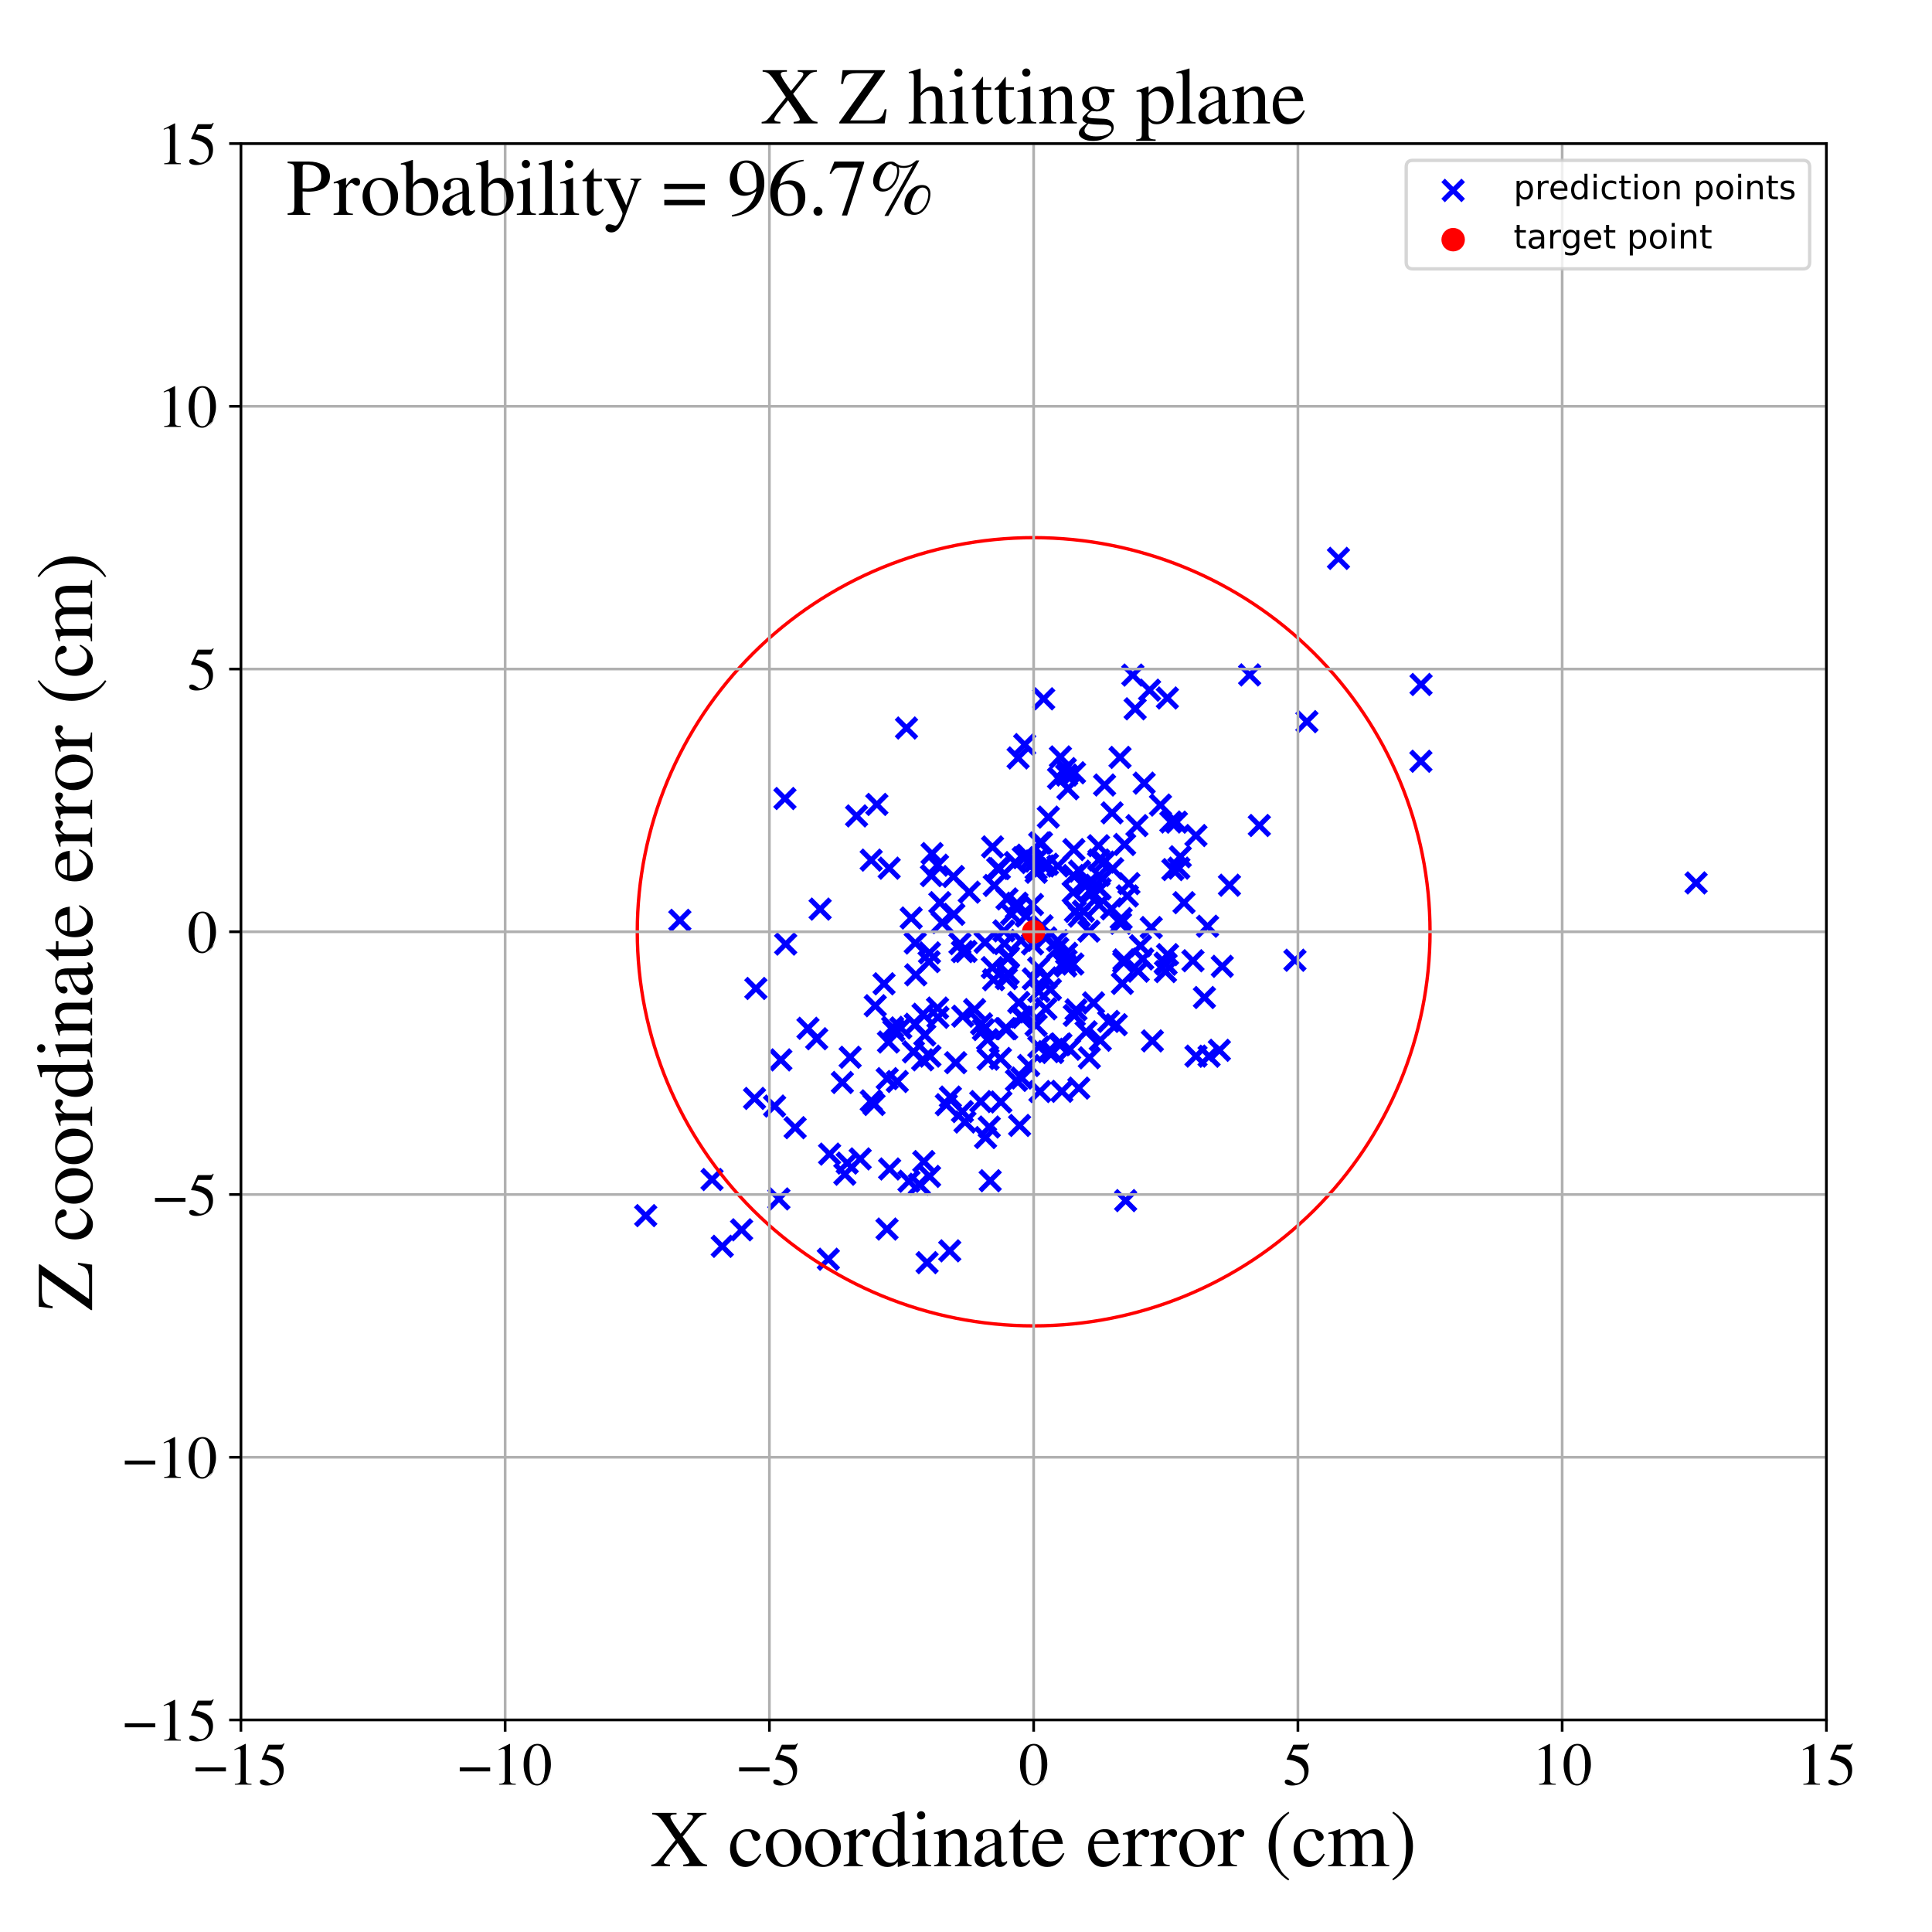 <?xml version="1.0" encoding="utf-8" standalone="no"?>
<!DOCTYPE svg PUBLIC "-//W3C//DTD SVG 1.1//EN"
  "http://www.w3.org/Graphics/SVG/1.1/DTD/svg11.dtd">
<!-- Created with matplotlib (https://matplotlib.org/) -->
<svg height="576pt" version="1.1" viewBox="0 0 576 576" width="576pt" xmlns="http://www.w3.org/2000/svg" xmlns:xlink="http://www.w3.org/1999/xlink">
 <defs>
  <style type="text/css">
*{stroke-linecap:butt;stroke-linejoin:round;}
  </style>
 </defs>
 <g id="figure_1">
  <g id="patch_1">
   <path d="M 0 576 
L 576 576 
L 576 0 
L 0 0 
z
" style="fill:#ffffff;"/>
  </g>
  <g id="axes_1">
   <g id="patch_2">
    <path d="M 71.822 512.784 
L 544.52 512.784 
L 544.52 42.802 
L 71.822 42.802 
z
" style="fill:#ffffff;"/>
   </g>
   <g id="PathCollection_1">
    <defs>
     <path d="M -3 3 
L 3 -3 
M -3 -3 
L 3 3 
" id="m4f9e3c2db4" style="stroke:#0000ff;stroke-width:1.5;"/>
    </defs>
    <g clip-path="url(#pc230318ed7)">
     <use style="fill:#0000ff;stroke:#0000ff;stroke-width:1.5;" x="261.419" xlink:href="#m4f9e3c2db4" y="239.823"/>
     <use style="fill:#0000ff;stroke:#0000ff;stroke-width:1.5;" x="237.058" xlink:href="#m4f9e3c2db4" y="336.208"/>
     <use style="fill:#0000ff;stroke:#0000ff;stroke-width:1.5;" x="345.979" xlink:href="#m4f9e3c2db4" y="240.018"/>
     <use style="fill:#0000ff;stroke:#0000ff;stroke-width:1.5;" x="327.969" xlink:href="#m4f9e3c2db4" y="265.021"/>
     <use style="fill:#0000ff;stroke:#0000ff;stroke-width:1.5;" x="303.039" xlink:href="#m4f9e3c2db4" y="322.104"/>
     <use style="fill:#0000ff;stroke:#0000ff;stroke-width:1.5;" x="348.037" xlink:href="#m4f9e3c2db4" y="208.095"/>
     <use style="fill:#0000ff;stroke:#0000ff;stroke-width:1.5;" x="277.139" xlink:href="#m4f9e3c2db4" y="350.726"/>
     <use style="fill:#0000ff;stroke:#0000ff;stroke-width:1.5;" x="310.503" xlink:href="#m4f9e3c2db4" y="251.238"/>
     <use style="fill:#0000ff;stroke:#0000ff;stroke-width:1.5;" x="272.322" xlink:href="#m4f9e3c2db4" y="313.594"/>
     <use style="fill:#0000ff;stroke:#0000ff;stroke-width:1.5;" x="192.51" xlink:href="#m4f9e3c2db4" y="362.422"/>
     <use style="fill:#0000ff;stroke:#0000ff;stroke-width:1.5;" x="326.025" xlink:href="#m4f9e3c2db4" y="298.995"/>
     <use style="fill:#0000ff;stroke:#0000ff;stroke-width:1.5;" x="240.885" xlink:href="#m4f9e3c2db4" y="306.573"/>
     <use style="fill:#0000ff;stroke:#0000ff;stroke-width:1.5;" x="335.01" xlink:href="#m4f9e3c2db4" y="286.902"/>
     <use style="fill:#0000ff;stroke:#0000ff;stroke-width:1.5;" x="259.74" xlink:href="#m4f9e3c2db4" y="256.436"/>
     <use style="fill:#0000ff;stroke:#0000ff;stroke-width:1.5;" x="294.932" xlink:href="#m4f9e3c2db4" y="336.005"/>
     <use style="fill:#0000ff;stroke:#0000ff;stroke-width:1.5;" x="336.1" xlink:href="#m4f9e3c2db4" y="267.116"/>
     <use style="fill:#0000ff;stroke:#0000ff;stroke-width:1.5;" x="299.456" xlink:href="#m4f9e3c2db4" y="281.33"/>
     <use style="fill:#0000ff;stroke:#0000ff;stroke-width:1.5;" x="340.701" xlink:href="#m4f9e3c2db4" y="285.902"/>
     <use style="fill:#0000ff;stroke:#0000ff;stroke-width:1.5;" x="318.893" xlink:href="#m4f9e3c2db4" y="312.82"/>
     <use style="fill:#0000ff;stroke:#0000ff;stroke-width:1.5;" x="327.512" xlink:href="#m4f9e3c2db4" y="252.143"/>
     <use style="fill:#0000ff;stroke:#0000ff;stroke-width:1.5;" x="317.845" xlink:href="#m4f9e3c2db4" y="286.371"/>
     <use style="fill:#0000ff;stroke:#0000ff;stroke-width:1.5;" x="338.965" xlink:href="#m4f9e3c2db4" y="246.151"/>
     <use style="fill:#0000ff;stroke:#0000ff;stroke-width:1.5;" x="293.203" xlink:href="#m4f9e3c2db4" y="306.951"/>
     <use style="fill:#0000ff;stroke:#0000ff;stroke-width:1.5;" x="260.947" xlink:href="#m4f9e3c2db4" y="299.84"/>
     <use style="fill:#0000ff;stroke:#0000ff;stroke-width:1.5;" x="335.088" xlink:href="#m4f9e3c2db4" y="286.178"/>
     <use style="fill:#0000ff;stroke:#0000ff;stroke-width:1.5;" x="327.657" xlink:href="#m4f9e3c2db4" y="260.989"/>
     <use style="fill:#0000ff;stroke:#0000ff;stroke-width:1.5;" x="375.457" xlink:href="#m4f9e3c2db4" y="246.11"/>
     <use style="fill:#0000ff;stroke:#0000ff;stroke-width:1.5;" x="264.512" xlink:href="#m4f9e3c2db4" y="321.584"/>
     <use style="fill:#0000ff;stroke:#0000ff;stroke-width:1.5;" x="271" xlink:href="#m4f9e3c2db4" y="352.168"/>
     <use style="fill:#0000ff;stroke:#0000ff;stroke-width:1.5;" x="232.222" xlink:href="#m4f9e3c2db4" y="357.444"/>
     <use style="fill:#0000ff;stroke:#0000ff;stroke-width:1.5;" x="304.958" xlink:href="#m4f9e3c2db4" y="303.325"/>
     <use style="fill:#0000ff;stroke:#0000ff;stroke-width:1.5;" x="295.914" xlink:href="#m4f9e3c2db4" y="252.486"/>
     <use style="fill:#0000ff;stroke:#0000ff;stroke-width:1.5;" x="315.593" xlink:href="#m4f9e3c2db4" y="232"/>
     <use style="fill:#0000ff;stroke:#0000ff;stroke-width:1.5;" x="312.301" xlink:href="#m4f9e3c2db4" y="257.662"/>
     <use style="fill:#0000ff;stroke:#0000ff;stroke-width:1.5;" x="275.42" xlink:href="#m4f9e3c2db4" y="346.307"/>
     <use style="fill:#0000ff;stroke:#0000ff;stroke-width:1.5;" x="315.904" xlink:href="#m4f9e3c2db4" y="311.477"/>
     <use style="fill:#0000ff;stroke:#0000ff;stroke-width:1.5;" x="335.597" xlink:href="#m4f9e3c2db4" y="357.946"/>
     <use style="fill:#0000ff;stroke:#0000ff;stroke-width:1.5;" x="279.513" xlink:href="#m4f9e3c2db4" y="300.544"/>
     <use style="fill:#0000ff;stroke:#0000ff;stroke-width:1.5;" x="302.689" xlink:href="#m4f9e3c2db4" y="257.166"/>
     <use style="fill:#0000ff;stroke:#0000ff;stroke-width:1.5;" x="255.376" xlink:href="#m4f9e3c2db4" y="243.255"/>
     <use style="fill:#0000ff;stroke:#0000ff;stroke-width:1.5;" x="284.25" xlink:href="#m4f9e3c2db4" y="261.316"/>
     <use style="fill:#0000ff;stroke:#0000ff;stroke-width:1.5;" x="304.393" xlink:href="#m4f9e3c2db4" y="280.369"/>
     <use style="fill:#0000ff;stroke:#0000ff;stroke-width:1.5;" x="304.609" xlink:href="#m4f9e3c2db4" y="321.4"/>
     <use style="fill:#0000ff;stroke:#0000ff;stroke-width:1.5;" x="336.575" xlink:href="#m4f9e3c2db4" y="263.43"/>
     <use style="fill:#0000ff;stroke:#0000ff;stroke-width:1.5;" x="215.341" xlink:href="#m4f9e3c2db4" y="371.577"/>
     <use style="fill:#0000ff;stroke:#0000ff;stroke-width:1.5;" x="294.588" xlink:href="#m4f9e3c2db4" y="315.784"/>
     <use style="fill:#0000ff;stroke:#0000ff;stroke-width:1.5;" x="305.077" xlink:href="#m4f9e3c2db4" y="255.707"/>
     <use style="fill:#0000ff;stroke:#0000ff;stroke-width:1.5;" x="296.431" xlink:href="#m4f9e3c2db4" y="263.987"/>
     <use style="fill:#0000ff;stroke:#0000ff;stroke-width:1.5;" x="286.935" xlink:href="#m4f9e3c2db4" y="283.716"/>
     <use style="fill:#0000ff;stroke:#0000ff;stroke-width:1.5;" x="360.016" xlink:href="#m4f9e3c2db4" y="276.145"/>
     <use style="fill:#0000ff;stroke:#0000ff;stroke-width:1.5;" x="351.883" xlink:href="#m4f9e3c2db4" y="255.431"/>
     <use style="fill:#0000ff;stroke:#0000ff;stroke-width:1.5;" x="283.154" xlink:href="#m4f9e3c2db4" y="372.92"/>
     <use style="fill:#0000ff;stroke:#0000ff;stroke-width:1.5;" x="265.094" xlink:href="#m4f9e3c2db4" y="258.833"/>
     <use style="fill:#0000ff;stroke:#0000ff;stroke-width:1.5;" x="320.16" xlink:href="#m4f9e3c2db4" y="253.287"/>
     <use style="fill:#0000ff;stroke:#0000ff;stroke-width:1.5;" x="312.529" xlink:href="#m4f9e3c2db4" y="313.523"/>
     <use style="fill:#0000ff;stroke:#0000ff;stroke-width:1.5;" x="303.013" xlink:href="#m4f9e3c2db4" y="270.722"/>
     <use style="fill:#0000ff;stroke:#0000ff;stroke-width:1.5;" x="334.62" xlink:href="#m4f9e3c2db4" y="293.197"/>
     <use style="fill:#0000ff;stroke:#0000ff;stroke-width:1.5;" x="312.546" xlink:href="#m4f9e3c2db4" y="243.614"/>
     <use style="fill:#0000ff;stroke:#0000ff;stroke-width:1.5;" x="284.377" xlink:href="#m4f9e3c2db4" y="272.594"/>
     <use style="fill:#0000ff;stroke:#0000ff;stroke-width:1.5;" x="298.264" xlink:href="#m4f9e3c2db4" y="315.562"/>
     <use style="fill:#0000ff;stroke:#0000ff;stroke-width:1.5;" x="309.71" xlink:href="#m4f9e3c2db4" y="295.569"/>
     <use style="fill:#0000ff;stroke:#0000ff;stroke-width:1.5;" x="347.375" xlink:href="#m4f9e3c2db4" y="287.17"/>
     <use style="fill:#0000ff;stroke:#0000ff;stroke-width:1.5;" x="234.241" xlink:href="#m4f9e3c2db4" y="281.467"/>
     <use style="fill:#0000ff;stroke:#0000ff;stroke-width:1.5;" x="315.355" xlink:href="#m4f9e3c2db4" y="282.684"/>
     <use style="fill:#0000ff;stroke:#0000ff;stroke-width:1.5;" x="299.296" xlink:href="#m4f9e3c2db4" y="277.526"/>
     <use style="fill:#0000ff;stroke:#0000ff;stroke-width:1.5;" x="308.917" xlink:href="#m4f9e3c2db4" y="260.058"/>
     <use style="fill:#0000ff;stroke:#0000ff;stroke-width:1.5;" x="296.214" xlink:href="#m4f9e3c2db4" y="292.095"/>
     <use style="fill:#0000ff;stroke:#0000ff;stroke-width:1.5;" x="335.291" xlink:href="#m4f9e3c2db4" y="251.771"/>
     <use style="fill:#0000ff;stroke:#0000ff;stroke-width:1.5;" x="359.084" xlink:href="#m4f9e3c2db4" y="297.395"/>
     <use style="fill:#0000ff;stroke:#0000ff;stroke-width:1.5;" x="276.397" xlink:href="#m4f9e3c2db4" y="376.441"/>
     <use style="fill:#0000ff;stroke:#0000ff;stroke-width:1.5;" x="271.655" xlink:href="#m4f9e3c2db4" y="273.69"/>
     <use style="fill:#0000ff;stroke:#0000ff;stroke-width:1.5;" x="327.675" xlink:href="#m4f9e3c2db4" y="269.736"/>
     <use style="fill:#0000ff;stroke:#0000ff;stroke-width:1.5;" x="224.955" xlink:href="#m4f9e3c2db4" y="327.479"/>
     <use style="fill:#0000ff;stroke:#0000ff;stroke-width:1.5;" x="343.571" xlink:href="#m4f9e3c2db4" y="310.328"/>
     <use style="fill:#0000ff;stroke:#0000ff;stroke-width:1.5;" x="326.697" xlink:href="#m4f9e3c2db4" y="263.934"/>
     <use style="fill:#0000ff;stroke:#0000ff;stroke-width:1.5;" x="234.017" xlink:href="#m4f9e3c2db4" y="238.066"/>
     <use style="fill:#0000ff;stroke:#0000ff;stroke-width:1.5;" x="300.128" xlink:href="#m4f9e3c2db4" y="306.704"/>
     <use style="fill:#0000ff;stroke:#0000ff;stroke-width:1.5;" x="316.296" xlink:href="#m4f9e3c2db4" y="311.217"/>
     <use style="fill:#0000ff;stroke:#0000ff;stroke-width:1.5;" x="303.981" xlink:href="#m4f9e3c2db4" y="335.532"/>
     <use style="fill:#0000ff;stroke:#0000ff;stroke-width:1.5;" x="311.754" xlink:href="#m4f9e3c2db4" y="279.623"/>
     <use style="fill:#0000ff;stroke:#0000ff;stroke-width:1.5;" x="293.696" xlink:href="#m4f9e3c2db4" y="280.955"/>
     <use style="fill:#0000ff;stroke:#0000ff;stroke-width:1.5;" x="225.352" xlink:href="#m4f9e3c2db4" y="294.698"/>
     <use style="fill:#0000ff;stroke:#0000ff;stroke-width:1.5;" x="372.562" xlink:href="#m4f9e3c2db4" y="201.215"/>
     <use style="fill:#0000ff;stroke:#0000ff;stroke-width:1.5;" x="318.382" xlink:href="#m4f9e3c2db4" y="235.156"/>
     <use style="fill:#0000ff;stroke:#0000ff;stroke-width:1.5;" x="308.897" xlink:href="#m4f9e3c2db4" y="305.68"/>
     <use style="fill:#0000ff;stroke:#0000ff;stroke-width:1.5;" x="328.035" xlink:href="#m4f9e3c2db4" y="310.14"/>
     <use style="fill:#0000ff;stroke:#0000ff;stroke-width:1.5;" x="303.54" xlink:href="#m4f9e3c2db4" y="225.967"/>
     <use style="fill:#0000ff;stroke:#0000ff;stroke-width:1.5;" x="259.754" xlink:href="#m4f9e3c2db4" y="328.218"/>
     <use style="fill:#0000ff;stroke:#0000ff;stroke-width:1.5;" x="319.961" xlink:href="#m4f9e3c2db4" y="266.014"/>
     <use style="fill:#0000ff;stroke:#0000ff;stroke-width:1.5;" x="343.227" xlink:href="#m4f9e3c2db4" y="276.537"/>
     <use style="fill:#0000ff;stroke:#0000ff;stroke-width:1.5;" x="322.981" xlink:href="#m4f9e3c2db4" y="271.662"/>
     <use style="fill:#0000ff;stroke:#0000ff;stroke-width:1.5;" x="334.257" xlink:href="#m4f9e3c2db4" y="273.868"/>
     <use style="fill:#0000ff;stroke:#0000ff;stroke-width:1.5;" x="243.479" xlink:href="#m4f9e3c2db4" y="309.684"/>
     <use style="fill:#0000ff;stroke:#0000ff;stroke-width:1.5;" x="277.88" xlink:href="#m4f9e3c2db4" y="254.479"/>
     <use style="fill:#0000ff;stroke:#0000ff;stroke-width:1.5;" x="300.449" xlink:href="#m4f9e3c2db4" y="285.66"/>
     <use style="fill:#0000ff;stroke:#0000ff;stroke-width:1.5;" x="275.706" xlink:href="#m4f9e3c2db4" y="308.579"/>
     <use style="fill:#0000ff;stroke:#0000ff;stroke-width:1.5;" x="389.633" xlink:href="#m4f9e3c2db4" y="215.152"/>
     <use style="fill:#0000ff;stroke:#0000ff;stroke-width:1.5;" x="350.727" xlink:href="#m4f9e3c2db4" y="245.121"/>
     <use style="fill:#0000ff;stroke:#0000ff;stroke-width:1.5;" x="232.801" xlink:href="#m4f9e3c2db4" y="315.993"/>
     <use style="fill:#0000ff;stroke:#0000ff;stroke-width:1.5;" x="347.469" xlink:href="#m4f9e3c2db4" y="289.665"/>
     <use style="fill:#0000ff;stroke:#0000ff;stroke-width:1.5;" x="300.579" xlink:href="#m4f9e3c2db4" y="290.282"/>
     <use style="fill:#0000ff;stroke:#0000ff;stroke-width:1.5;" x="321.637" xlink:href="#m4f9e3c2db4" y="324.408"/>
     <use style="fill:#0000ff;stroke:#0000ff;stroke-width:1.5;" x="331.551" xlink:href="#m4f9e3c2db4" y="242.344"/>
     <use style="fill:#0000ff;stroke:#0000ff;stroke-width:1.5;" x="317.211" xlink:href="#m4f9e3c2db4" y="287.407"/>
     <use style="fill:#0000ff;stroke:#0000ff;stroke-width:1.5;" x="334.071" xlink:href="#m4f9e3c2db4" y="275.271"/>
     <use style="fill:#0000ff;stroke:#0000ff;stroke-width:1.5;" x="323.803" xlink:href="#m4f9e3c2db4" y="307.626"/>
     <use style="fill:#0000ff;stroke:#0000ff;stroke-width:1.5;" x="309.711" xlink:href="#m4f9e3c2db4" y="312.081"/>
     <use style="fill:#0000ff;stroke:#0000ff;stroke-width:1.5;" x="324.778" xlink:href="#m4f9e3c2db4" y="315.37"/>
     <use style="fill:#0000ff;stroke:#0000ff;stroke-width:1.5;" x="330.523" xlink:href="#m4f9e3c2db4" y="304.514"/>
     <use style="fill:#0000ff;stroke:#0000ff;stroke-width:1.5;" x="329.163" xlink:href="#m4f9e3c2db4" y="257.028"/>
     <use style="fill:#0000ff;stroke:#0000ff;stroke-width:1.5;" x="275.197" xlink:href="#m4f9e3c2db4" y="302.392"/>
     <use style="fill:#0000ff;stroke:#0000ff;stroke-width:1.5;" x="329.313" xlink:href="#m4f9e3c2db4" y="234.039"/>
     <use style="fill:#0000ff;stroke:#0000ff;stroke-width:1.5;" x="282.135" xlink:href="#m4f9e3c2db4" y="329.35"/>
     <use style="fill:#0000ff;stroke:#0000ff;stroke-width:1.5;" x="272.873" xlink:href="#m4f9e3c2db4" y="305.368"/>
     <use style="fill:#0000ff;stroke:#0000ff;stroke-width:1.5;" x="313.162" xlink:href="#m4f9e3c2db4" y="294.994"/>
     <use style="fill:#0000ff;stroke:#0000ff;stroke-width:1.5;" x="310.671" xlink:href="#m4f9e3c2db4" y="276.022"/>
     <use style="fill:#0000ff;stroke:#0000ff;stroke-width:1.5;" x="311.159" xlink:href="#m4f9e3c2db4" y="208.343"/>
     <use style="fill:#0000ff;stroke:#0000ff;stroke-width:1.5;" x="303.187" xlink:href="#m4f9e3c2db4" y="269.274"/>
     <use style="fill:#0000ff;stroke:#0000ff;stroke-width:1.5;" x="505.665" xlink:href="#m4f9e3c2db4" y="263.231"/>
     <use style="fill:#0000ff;stroke:#0000ff;stroke-width:1.5;" x="280.205" xlink:href="#m4f9e3c2db4" y="269.11"/>
     <use style="fill:#0000ff;stroke:#0000ff;stroke-width:1.5;" x="337.736" xlink:href="#m4f9e3c2db4" y="201.269"/>
     <use style="fill:#0000ff;stroke:#0000ff;stroke-width:1.5;" x="317.984" xlink:href="#m4f9e3c2db4" y="284.227"/>
     <use style="fill:#0000ff;stroke:#0000ff;stroke-width:1.5;" x="309.667" xlink:href="#m4f9e3c2db4" y="288.601"/>
     <use style="fill:#0000ff;stroke:#0000ff;stroke-width:1.5;" x="347.646" xlink:href="#m4f9e3c2db4" y="287.477"/>
     <use style="fill:#0000ff;stroke:#0000ff;stroke-width:1.5;" x="300.027" xlink:href="#m4f9e3c2db4" y="291.761"/>
     <use style="fill:#0000ff;stroke:#0000ff;stroke-width:1.5;" x="279.637" xlink:href="#m4f9e3c2db4" y="303.303"/>
     <use style="fill:#0000ff;stroke:#0000ff;stroke-width:1.5;" x="292.627" xlink:href="#m4f9e3c2db4" y="305.251"/>
     <use style="fill:#0000ff;stroke:#0000ff;stroke-width:1.5;" x="356.569" xlink:href="#m4f9e3c2db4" y="314.869"/>
     <use style="fill:#0000ff;stroke:#0000ff;stroke-width:1.5;" x="306.684" xlink:href="#m4f9e3c2db4" y="317.67"/>
     <use style="fill:#0000ff;stroke:#0000ff;stroke-width:1.5;" x="351.456" xlink:href="#m4f9e3c2db4" y="258.821"/>
     <use style="fill:#0000ff;stroke:#0000ff;stroke-width:1.5;" x="268.56" xlink:href="#m4f9e3c2db4" y="306.461"/>
     <use style="fill:#0000ff;stroke:#0000ff;stroke-width:1.5;" x="331.399" xlink:href="#m4f9e3c2db4" y="270.961"/>
     <use style="fill:#0000ff;stroke:#0000ff;stroke-width:1.5;" x="283.346" xlink:href="#m4f9e3c2db4" y="327.076"/>
     <use style="fill:#0000ff;stroke:#0000ff;stroke-width:1.5;" x="253.464" xlink:href="#m4f9e3c2db4" y="315.211"/>
     <use style="fill:#0000ff;stroke:#0000ff;stroke-width:1.5;" x="315.383" xlink:href="#m4f9e3c2db4" y="258.183"/>
     <use style="fill:#0000ff;stroke:#0000ff;stroke-width:1.5;" x="303.742" xlink:href="#m4f9e3c2db4" y="298.87"/>
     <use style="fill:#0000ff;stroke:#0000ff;stroke-width:1.5;" x="306.262" xlink:href="#m4f9e3c2db4" y="254.962"/>
     <use style="fill:#0000ff;stroke:#0000ff;stroke-width:1.5;" x="320.607" xlink:href="#m4f9e3c2db4" y="271.738"/>
     <use style="fill:#0000ff;stroke:#0000ff;stroke-width:1.5;" x="366.544" xlink:href="#m4f9e3c2db4" y="263.919"/>
     <use style="fill:#0000ff;stroke:#0000ff;stroke-width:1.5;" x="319.85" xlink:href="#m4f9e3c2db4" y="287.416"/>
     <use style="fill:#0000ff;stroke:#0000ff;stroke-width:1.5;" x="221.104" xlink:href="#m4f9e3c2db4" y="366.653"/>
     <use style="fill:#0000ff;stroke:#0000ff;stroke-width:1.5;" x="202.686" xlink:href="#m4f9e3c2db4" y="274.388"/>
     <use style="fill:#0000ff;stroke:#0000ff;stroke-width:1.5;" x="320.353" xlink:href="#m4f9e3c2db4" y="230.394"/>
     <use style="fill:#0000ff;stroke:#0000ff;stroke-width:1.5;" x="260.582" xlink:href="#m4f9e3c2db4" y="329.285"/>
     <use style="fill:#0000ff;stroke:#0000ff;stroke-width:1.5;" x="316.148" xlink:href="#m4f9e3c2db4" y="225.667"/>
     <use style="fill:#0000ff;stroke:#0000ff;stroke-width:1.5;" x="308.679" xlink:href="#m4f9e3c2db4" y="256.698"/>
     <use style="fill:#0000ff;stroke:#0000ff;stroke-width:1.5;" x="263.563" xlink:href="#m4f9e3c2db4" y="293.305"/>
     <use style="fill:#0000ff;stroke:#0000ff;stroke-width:1.5;" x="309.964" xlink:href="#m4f9e3c2db4" y="251.32"/>
     <use style="fill:#0000ff;stroke:#0000ff;stroke-width:1.5;" x="313.835" xlink:href="#m4f9e3c2db4" y="313.789"/>
     <use style="fill:#0000ff;stroke:#0000ff;stroke-width:1.5;" x="300.677" xlink:href="#m4f9e3c2db4" y="285.3"/>
     <use style="fill:#0000ff;stroke:#0000ff;stroke-width:1.5;" x="321.774" xlink:href="#m4f9e3c2db4" y="273.143"/>
     <use style="fill:#0000ff;stroke:#0000ff;stroke-width:1.5;" x="251.879" xlink:href="#m4f9e3c2db4" y="350.079"/>
     <use style="fill:#0000ff;stroke:#0000ff;stroke-width:1.5;" x="324.635" xlink:href="#m4f9e3c2db4" y="277.608"/>
     <use style="fill:#0000ff;stroke:#0000ff;stroke-width:1.5;" x="423.667" xlink:href="#m4f9e3c2db4" y="204.07"/>
     <use style="fill:#0000ff;stroke:#0000ff;stroke-width:1.5;" x="317.619" xlink:href="#m4f9e3c2db4" y="229.149"/>
     <use style="fill:#0000ff;stroke:#0000ff;stroke-width:1.5;" x="300.212" xlink:href="#m4f9e3c2db4" y="268.002"/>
     <use style="fill:#0000ff;stroke:#0000ff;stroke-width:1.5;" x="280.909" xlink:href="#m4f9e3c2db4" y="275.042"/>
     <use style="fill:#0000ff;stroke:#0000ff;stroke-width:1.5;" x="293.833" xlink:href="#m4f9e3c2db4" y="339.146"/>
     <use style="fill:#0000ff;stroke:#0000ff;stroke-width:1.5;" x="399.047" xlink:href="#m4f9e3c2db4" y="166.477"/>
     <use style="fill:#0000ff;stroke:#0000ff;stroke-width:1.5;" x="340.016" xlink:href="#m4f9e3c2db4" y="281.964"/>
     <use style="fill:#0000ff;stroke:#0000ff;stroke-width:1.5;" x="279.505" xlink:href="#m4f9e3c2db4" y="257.951"/>
     <use style="fill:#0000ff;stroke:#0000ff;stroke-width:1.5;" x="273.021" xlink:href="#m4f9e3c2db4" y="290.632"/>
     <use style="fill:#0000ff;stroke:#0000ff;stroke-width:1.5;" x="265.232" xlink:href="#m4f9e3c2db4" y="348.515"/>
     <use style="fill:#0000ff;stroke:#0000ff;stroke-width:1.5;" x="349.677" xlink:href="#m4f9e3c2db4" y="259.256"/>
     <use style="fill:#0000ff;stroke:#0000ff;stroke-width:1.5;" x="307.827" xlink:href="#m4f9e3c2db4" y="269.672"/>
     <use style="fill:#0000ff;stroke:#0000ff;stroke-width:1.5;" x="308.894" xlink:href="#m4f9e3c2db4" y="259.05"/>
     <use style="fill:#0000ff;stroke:#0000ff;stroke-width:1.5;" x="301.608" xlink:href="#m4f9e3c2db4" y="272.545"/>
     <use style="fill:#0000ff;stroke:#0000ff;stroke-width:1.5;" x="252.59" xlink:href="#m4f9e3c2db4" y="346.758"/>
     <use style="fill:#0000ff;stroke:#0000ff;stroke-width:1.5;" x="287.701" xlink:href="#m4f9e3c2db4" y="334.514"/>
     <use style="fill:#0000ff;stroke:#0000ff;stroke-width:1.5;" x="295.21" xlink:href="#m4f9e3c2db4" y="352.017"/>
     <use style="fill:#0000ff;stroke:#0000ff;stroke-width:1.5;" x="333.921" xlink:href="#m4f9e3c2db4" y="225.811"/>
     <use style="fill:#0000ff;stroke:#0000ff;stroke-width:1.5;" x="244.509" xlink:href="#m4f9e3c2db4" y="271.04"/>
     <use style="fill:#0000ff;stroke:#0000ff;stroke-width:1.5;" x="321.857" xlink:href="#m4f9e3c2db4" y="259.724"/>
     <use style="fill:#0000ff;stroke:#0000ff;stroke-width:1.5;" x="348.088" xlink:href="#m4f9e3c2db4" y="284.604"/>
     <use style="fill:#0000ff;stroke:#0000ff;stroke-width:1.5;" x="272.868" xlink:href="#m4f9e3c2db4" y="281.149"/>
     <use style="fill:#0000ff;stroke:#0000ff;stroke-width:1.5;" x="349.076" xlink:href="#m4f9e3c2db4" y="245.073"/>
     <use style="fill:#0000ff;stroke:#0000ff;stroke-width:1.5;" x="295.843" xlink:href="#m4f9e3c2db4" y="288.474"/>
     <use style="fill:#0000ff;stroke:#0000ff;stroke-width:1.5;" x="304.312" xlink:href="#m4f9e3c2db4" y="303.17"/>
     <use style="fill:#0000ff;stroke:#0000ff;stroke-width:1.5;" x="212.281" xlink:href="#m4f9e3c2db4" y="351.65"/>
     <use style="fill:#0000ff;stroke:#0000ff;stroke-width:1.5;" x="327.629" xlink:href="#m4f9e3c2db4" y="256.382"/>
     <use style="fill:#0000ff;stroke:#0000ff;stroke-width:1.5;" x="311.877" xlink:href="#m4f9e3c2db4" y="291.549"/>
     <use style="fill:#0000ff;stroke:#0000ff;stroke-width:1.5;" x="290.567" xlink:href="#m4f9e3c2db4" y="301"/>
     <use style="fill:#0000ff;stroke:#0000ff;stroke-width:1.5;" x="305.499" xlink:href="#m4f9e3c2db4" y="221.988"/>
     <use style="fill:#0000ff;stroke:#0000ff;stroke-width:1.5;" x="339.344" xlink:href="#m4f9e3c2db4" y="289.548"/>
     <use style="fill:#0000ff;stroke:#0000ff;stroke-width:1.5;" x="315.316" xlink:href="#m4f9e3c2db4" y="280.448"/>
     <use style="fill:#0000ff;stroke:#0000ff;stroke-width:1.5;" x="338.428" xlink:href="#m4f9e3c2db4" y="211.323"/>
     <use style="fill:#0000ff;stroke:#0000ff;stroke-width:1.5;" x="266.474" xlink:href="#m4f9e3c2db4" y="307.252"/>
     <use style="fill:#0000ff;stroke:#0000ff;stroke-width:1.5;" x="246.958" xlink:href="#m4f9e3c2db4" y="375.428"/>
     <use style="fill:#0000ff;stroke:#0000ff;stroke-width:1.5;" x="264.887" xlink:href="#m4f9e3c2db4" y="310.663"/>
     <use style="fill:#0000ff;stroke:#0000ff;stroke-width:1.5;" x="286.927" xlink:href="#m4f9e3c2db4" y="331.4"/>
     <use style="fill:#0000ff;stroke:#0000ff;stroke-width:1.5;" x="276.989" xlink:href="#m4f9e3c2db4" y="286.704"/>
     <use style="fill:#0000ff;stroke:#0000ff;stroke-width:1.5;" x="356.552" xlink:href="#m4f9e3c2db4" y="249.105"/>
     <use style="fill:#0000ff;stroke:#0000ff;stroke-width:1.5;" x="342.728" xlink:href="#m4f9e3c2db4" y="205.765"/>
     <use style="fill:#0000ff;stroke:#0000ff;stroke-width:1.5;" x="267.52" xlink:href="#m4f9e3c2db4" y="322.436"/>
     <use style="fill:#0000ff;stroke:#0000ff;stroke-width:1.5;" x="294.424" xlink:href="#m4f9e3c2db4" y="309.952"/>
     <use style="fill:#0000ff;stroke:#0000ff;stroke-width:1.5;" x="307.078" xlink:href="#m4f9e3c2db4" y="256.374"/>
     <use style="fill:#0000ff;stroke:#0000ff;stroke-width:1.5;" x="360.469" xlink:href="#m4f9e3c2db4" y="314.904"/>
     <use style="fill:#0000ff;stroke:#0000ff;stroke-width:1.5;" x="298.394" xlink:href="#m4f9e3c2db4" y="328.54"/>
     <use style="fill:#0000ff;stroke:#0000ff;stroke-width:1.5;" x="341.119" xlink:href="#m4f9e3c2db4" y="233.488"/>
     <use style="fill:#0000ff;stroke:#0000ff;stroke-width:1.5;" x="310.034" xlink:href="#m4f9e3c2db4" y="325.423"/>
     <use style="fill:#0000ff;stroke:#0000ff;stroke-width:1.5;" x="423.622" xlink:href="#m4f9e3c2db4" y="226.956"/>
     <use style="fill:#0000ff;stroke:#0000ff;stroke-width:1.5;" x="297.456" xlink:href="#m4f9e3c2db4" y="258.91"/>
     <use style="fill:#0000ff;stroke:#0000ff;stroke-width:1.5;" x="324.119" xlink:href="#m4f9e3c2db4" y="263.588"/>
     <use style="fill:#0000ff;stroke:#0000ff;stroke-width:1.5;" x="317.769" xlink:href="#m4f9e3c2db4" y="287.987"/>
     <use style="fill:#0000ff;stroke:#0000ff;stroke-width:1.5;" x="325.515" xlink:href="#m4f9e3c2db4" y="266.164"/>
     <use style="fill:#0000ff;stroke:#0000ff;stroke-width:1.5;" x="287.021" xlink:href="#m4f9e3c2db4" y="302.97"/>
     <use style="fill:#0000ff;stroke:#0000ff;stroke-width:1.5;" x="307.839" xlink:href="#m4f9e3c2db4" y="281.413"/>
     <use style="fill:#0000ff;stroke:#0000ff;stroke-width:1.5;" x="355.666" xlink:href="#m4f9e3c2db4" y="286.436"/>
     <use style="fill:#0000ff;stroke:#0000ff;stroke-width:1.5;" x="275.086" xlink:href="#m4f9e3c2db4" y="315.967"/>
     <use style="fill:#0000ff;stroke:#0000ff;stroke-width:1.5;" x="320.807" xlink:href="#m4f9e3c2db4" y="301.081"/>
     <use style="fill:#0000ff;stroke:#0000ff;stroke-width:1.5;" x="277.249" xlink:href="#m4f9e3c2db4" y="314.874"/>
     <use style="fill:#0000ff;stroke:#0000ff;stroke-width:1.5;" x="320.031" xlink:href="#m4f9e3c2db4" y="261.036"/>
     <use style="fill:#0000ff;stroke:#0000ff;stroke-width:1.5;" x="286.195" xlink:href="#m4f9e3c2db4" y="281.338"/>
     <use style="fill:#0000ff;stroke:#0000ff;stroke-width:1.5;" x="307.068" xlink:href="#m4f9e3c2db4" y="301.703"/>
     <use style="fill:#0000ff;stroke:#0000ff;stroke-width:1.5;" x="297.936" xlink:href="#m4f9e3c2db4" y="258.962"/>
     <use style="fill:#0000ff;stroke:#0000ff;stroke-width:1.5;" x="299.703" xlink:href="#m4f9e3c2db4" y="306.678"/>
     <use style="fill:#0000ff;stroke:#0000ff;stroke-width:1.5;" x="247.331" xlink:href="#m4f9e3c2db4" y="344.081"/>
     <use style="fill:#0000ff;stroke:#0000ff;stroke-width:1.5;" x="264.452" xlink:href="#m4f9e3c2db4" y="366.429"/>
     <use style="fill:#0000ff;stroke:#0000ff;stroke-width:1.5;" x="288.965" xlink:href="#m4f9e3c2db4" y="265.982"/>
     <use style="fill:#0000ff;stroke:#0000ff;stroke-width:1.5;" x="364.409" xlink:href="#m4f9e3c2db4" y="288.105"/>
     <use style="fill:#0000ff;stroke:#0000ff;stroke-width:1.5;" x="320.292" xlink:href="#m4f9e3c2db4" y="302.741"/>
     <use style="fill:#0000ff;stroke:#0000ff;stroke-width:1.5;" x="230.932" xlink:href="#m4f9e3c2db4" y="329.76"/>
     <use style="fill:#0000ff;stroke:#0000ff;stroke-width:1.5;" x="316.578" xlink:href="#m4f9e3c2db4" y="325.367"/>
     <use style="fill:#0000ff;stroke:#0000ff;stroke-width:1.5;" x="287.992" xlink:href="#m4f9e3c2db4" y="283.656"/>
     <use style="fill:#0000ff;stroke:#0000ff;stroke-width:1.5;" x="331.709" xlink:href="#m4f9e3c2db4" y="258.979"/>
     <use style="fill:#0000ff;stroke:#0000ff;stroke-width:1.5;" x="274.085" xlink:href="#m4f9e3c2db4" y="353.071"/>
     <use style="fill:#0000ff;stroke:#0000ff;stroke-width:1.5;" x="284.911" xlink:href="#m4f9e3c2db4" y="316.824"/>
     <use style="fill:#0000ff;stroke:#0000ff;stroke-width:1.5;" x="256.451" xlink:href="#m4f9e3c2db4" y="345.511"/>
     <use style="fill:#0000ff;stroke:#0000ff;stroke-width:1.5;" x="311.814" xlink:href="#m4f9e3c2db4" y="300.762"/>
     <use style="fill:#0000ff;stroke:#0000ff;stroke-width:1.5;" x="317.997" xlink:href="#m4f9e3c2db4" y="231.072"/>
     <use style="fill:#0000ff;stroke:#0000ff;stroke-width:1.5;" x="305.966" xlink:href="#m4f9e3c2db4" y="273.099"/>
     <use style="fill:#0000ff;stroke:#0000ff;stroke-width:1.5;" x="332.792" xlink:href="#m4f9e3c2db4" y="305.497"/>
     <use style="fill:#0000ff;stroke:#0000ff;stroke-width:1.5;" x="270.259" xlink:href="#m4f9e3c2db4" y="217.051"/>
     <use style="fill:#0000ff;stroke:#0000ff;stroke-width:1.5;" x="277.703" xlink:href="#m4f9e3c2db4" y="261.059"/>
     <use style="fill:#0000ff;stroke:#0000ff;stroke-width:1.5;" x="386.065" xlink:href="#m4f9e3c2db4" y="286.286"/>
     <use style="fill:#0000ff;stroke:#0000ff;stroke-width:1.5;" x="311.214" xlink:href="#m4f9e3c2db4" y="258.182"/>
     <use style="fill:#0000ff;stroke:#0000ff;stroke-width:1.5;" x="352.997" xlink:href="#m4f9e3c2db4" y="269.122"/>
     <use style="fill:#0000ff;stroke:#0000ff;stroke-width:1.5;" x="363.54" xlink:href="#m4f9e3c2db4" y="313.135"/>
     <use style="fill:#0000ff;stroke:#0000ff;stroke-width:1.5;" x="308.066" xlink:href="#m4f9e3c2db4" y="291.837"/>
     <use style="fill:#0000ff;stroke:#0000ff;stroke-width:1.5;" x="266.126" xlink:href="#m4f9e3c2db4" y="306.28"/>
     <use style="fill:#0000ff;stroke:#0000ff;stroke-width:1.5;" x="292.398" xlink:href="#m4f9e3c2db4" y="328.416"/>
     <use style="fill:#0000ff;stroke:#0000ff;stroke-width:1.5;" x="277.116" xlink:href="#m4f9e3c2db4" y="284.082"/>
     <use style="fill:#0000ff;stroke:#0000ff;stroke-width:1.5;" x="251.139" xlink:href="#m4f9e3c2db4" y="322.731"/>
     <use style="fill:#0000ff;stroke:#0000ff;stroke-width:1.5;" x="325.155" xlink:href="#m4f9e3c2db4" y="265.462"/>
    </g>
   </g>
   <g id="PathCollection_2">
    <defs>
     <path d="M 0 3 
C 0.796 3 1.559 2.684 2.121 2.121 
C 2.684 1.559 3 0.796 3 0 
C 3 -0.796 2.684 -1.559 2.121 -2.121 
C 1.559 -2.684 0.796 -3 0 -3 
C -0.796 -3 -1.559 -2.684 -2.121 -2.121 
C -2.684 -1.559 -3 -0.796 -3 0 
C -3 0.796 -2.684 1.559 -2.121 2.121 
C -1.559 2.684 -0.796 3 0 3 
z
" id="ma86f10432b" style="stroke:#ff0000;"/>
    </defs>
    <g clip-path="url(#pc230318ed7)">
     <use style="fill:#ff0000;stroke:#ff0000;" x="308.171" xlink:href="#ma86f10432b" y="277.793"/>
    </g>
   </g>
   <g id="patch_3">
    <path clip-path="url(#pc230318ed7)" d="M 308.171 395.288 
C 339.511 395.288 369.572 382.908 391.733 360.875 
C 413.894 338.841 426.346 308.953 426.346 277.793 
C 426.346 246.633 413.894 216.745 391.733 194.711 
C 369.572 172.677 339.511 160.297 308.171 160.297 
C 276.831 160.297 246.77 172.677 224.609 194.711 
C 202.448 216.745 189.997 246.633 189.997 277.793 
C 189.997 308.953 202.448 338.841 224.609 360.875 
C 246.77 382.908 276.831 395.288 308.171 395.288 
z
" style="fill:none;stroke:#ff0000;stroke-linejoin:miter;"/>
   </g>
   <g id="matplotlib.axis_1">
    <g id="xtick_1">
     <g id="line2d_1">
      <path clip-path="url(#pc230318ed7)" d="M 71.822 512.784 
L 71.822 42.802 
" style="fill:none;stroke:#b0b0b0;stroke-linecap:square;stroke-width:0.8;"/>
     </g>
     <g id="line2d_2">
      <defs>
       <path d="M 0 0 
L 0 3.5 
" id="m40911d8407" style="stroke:#000000;stroke-width:0.8;"/>
      </defs>
      <g>
       <use style="stroke:#000000;stroke-width:0.8;" x="71.822" xlink:href="#m40911d8407" y="512.784"/>
      </g>
     </g>
     <g id="text_1">
      <!-- −15 -->
      <defs>
       <path d="M 3 22 
L 3 28.594 
L 53.406 28.594 
L 53.406 22 
z
" id="FreeSerif-8722"/>
       <path d="M 18.297 59.297 
Q 16.5 59.297 11.094 57.094 
L 11.094 58.5 
L 29.094 67.594 
L 29.906 67.406 
L 29.906 7.406 
Q 29.906 3.797 31.703 2.688 
Q 33.5 1.594 39.406 1.5 
L 39.406 0 
L 11.797 0 
L 11.797 1.5 
Q 17.406 1.703 19.344 3.141 
Q 21.297 4.594 21.297 9.297 
L 21.297 54.594 
Q 21.297 59.297 18.297 59.297 
z
" id="FreeSerif-49"/>
       <path d="M 35.703 19.406 
Q 35.703 24.703 33.344 28.797 
Q 31 32.906 27.641 35.156 
Q 24.297 37.406 20.141 38.844 
Q 16 40.297 12.953 40.75 
Q 9.906 41.203 7.594 41.203 
Q 6.406 41.203 6.406 42 
Q 6.406 42.297 6.5 42.5 
L 17.406 66.203 
L 38.297 66.203 
Q 39.906 66.203 40.844 66.703 
Q 41.797 67.203 42.906 68.797 
L 43.797 68.094 
L 40 59.203 
Q 39.594 58.297 37.703 58.297 
L 18.094 58.297 
L 13.906 49.797 
Q 28.5 47.203 35.594 41.344 
Q 42.703 35.5 42.703 24.203 
Q 42.703 18.297 40.844 13.688 
Q 39 9.094 36.141 6.297 
Q 33.297 3.5 29.547 1.703 
Q 25.797 -0.094 22.344 -0.75 
Q 18.906 -1.406 15.406 -1.406 
Q 9.797 -1.406 6.5 0.25 
Q 3.203 1.906 3.203 4.797 
Q 3.203 8.5 7.5 8.5 
Q 10.297 8.5 14.75 5.391 
Q 19.203 2.297 21.797 2.297 
Q 27.703 2.297 31.703 7.25 
Q 35.703 12.203 35.703 19.406 
z
" id="FreeSerif-53"/>
      </defs>
      <g transform="translate(57.746 532.077)scale(0.18 -0.18)">
       <use xlink:href="#FreeSerif-8722"/>
       <use x="56.4" xlink:href="#FreeSerif-49"/>
       <use x="106.4" xlink:href="#FreeSerif-53"/>
      </g>
     </g>
    </g>
    <g id="xtick_2">
     <g id="line2d_3">
      <path clip-path="url(#pc230318ed7)" d="M 150.605 512.784 
L 150.605 42.802 
" style="fill:none;stroke:#b0b0b0;stroke-linecap:square;stroke-width:0.8;"/>
     </g>
     <g id="line2d_4">
      <g>
       <use style="stroke:#000000;stroke-width:0.8;" x="150.605" xlink:href="#m40911d8407" y="512.784"/>
      </g>
     </g>
     <g id="text_2">
      <!-- −10 -->
      <defs>
       <path d="M 47.594 17.797 
Q 35.203 -1.406 25 -1.406 
Q 14.797 -1.406 8.594 8.391 
Q 2.406 18.203 2.406 33.594 
Q 2.406 48.094 8.594 57.844 
Q 14.797 67.594 25.406 67.594 
Q 35.203 67.594 41.391 58 
Q 47.594 48.406 47.594 33 
Q 47.594 17.797 35.203 -1.406 
z
M 25.094 65 
Q 12 65 12 32.703 
Q 12 1.203 25 1.203 
Q 38 1.203 38 32.797 
Q 38 48.5 34.703 56.75 
Q 31.406 65 25.094 65 
z
" id="FreeSerif-48"/>
      </defs>
      <g transform="translate(136.529 532.077)scale(0.18 -0.18)">
       <use xlink:href="#FreeSerif-8722"/>
       <use x="56.4" xlink:href="#FreeSerif-49"/>
       <use x="106.4" xlink:href="#FreeSerif-48"/>
      </g>
     </g>
    </g>
    <g id="xtick_3">
     <g id="line2d_5">
      <path clip-path="url(#pc230318ed7)" d="M 229.388 512.784 
L 229.388 42.802 
" style="fill:none;stroke:#b0b0b0;stroke-linecap:square;stroke-width:0.8;"/>
     </g>
     <g id="line2d_6">
      <g>
       <use style="stroke:#000000;stroke-width:0.8;" x="229.388" xlink:href="#m40911d8407" y="512.784"/>
      </g>
     </g>
     <g id="text_3">
      <!-- −5 -->
      <g transform="translate(219.812 532.077)scale(0.18 -0.18)">
       <use xlink:href="#FreeSerif-8722"/>
       <use x="56.4" xlink:href="#FreeSerif-53"/>
      </g>
     </g>
    </g>
    <g id="xtick_4">
     <g id="line2d_7">
      <path clip-path="url(#pc230318ed7)" d="M 308.171 512.784 
L 308.171 42.802 
" style="fill:none;stroke:#b0b0b0;stroke-linecap:square;stroke-width:0.8;"/>
     </g>
     <g id="line2d_8">
      <g>
       <use style="stroke:#000000;stroke-width:0.8;" x="308.171" xlink:href="#m40911d8407" y="512.784"/>
      </g>
     </g>
     <g id="text_4">
      <!-- 0 -->
      <g transform="translate(303.671 532.077)scale(0.18 -0.18)">
       <use xlink:href="#FreeSerif-48"/>
      </g>
     </g>
    </g>
    <g id="xtick_5">
     <g id="line2d_9">
      <path clip-path="url(#pc230318ed7)" d="M 386.954 512.784 
L 386.954 42.802 
" style="fill:none;stroke:#b0b0b0;stroke-linecap:square;stroke-width:0.8;"/>
     </g>
     <g id="line2d_10">
      <g>
       <use style="stroke:#000000;stroke-width:0.8;" x="386.954" xlink:href="#m40911d8407" y="512.784"/>
      </g>
     </g>
     <g id="text_5">
      <!-- 5 -->
      <g transform="translate(382.454 532.077)scale(0.18 -0.18)">
       <use xlink:href="#FreeSerif-53"/>
      </g>
     </g>
    </g>
    <g id="xtick_6">
     <g id="line2d_11">
      <path clip-path="url(#pc230318ed7)" d="M 465.737 512.784 
L 465.737 42.802 
" style="fill:none;stroke:#b0b0b0;stroke-linecap:square;stroke-width:0.8;"/>
     </g>
     <g id="line2d_12">
      <g>
       <use style="stroke:#000000;stroke-width:0.8;" x="465.737" xlink:href="#m40911d8407" y="512.784"/>
      </g>
     </g>
     <g id="text_6">
      <!-- 10 -->
      <g transform="translate(456.737 532.077)scale(0.18 -0.18)">
       <use xlink:href="#FreeSerif-49"/>
       <use x="50" xlink:href="#FreeSerif-48"/>
      </g>
     </g>
    </g>
    <g id="xtick_7">
     <g id="line2d_13">
      <path clip-path="url(#pc230318ed7)" d="M 544.52 512.784 
L 544.52 42.802 
" style="fill:none;stroke:#b0b0b0;stroke-linecap:square;stroke-width:0.8;"/>
     </g>
     <g id="line2d_14">
      <g>
       <use style="stroke:#000000;stroke-width:0.8;" x="544.52" xlink:href="#m40911d8407" y="512.784"/>
      </g>
     </g>
     <g id="text_7">
      <!-- 15 -->
      <g transform="translate(535.52 532.077)scale(0.18 -0.18)">
       <use xlink:href="#FreeSerif-49"/>
       <use x="50" xlink:href="#FreeSerif-53"/>
      </g>
     </g>
    </g>
    <g id="text_8">
     <!-- X coordinate error (cm) -->
     <defs>
      <path d="M 69.594 66.203 
L 69.594 64.297 
Q 64.703 64 62.047 62.344 
Q 59.406 60.703 54.703 54.906 
L 40.094 36.703 
L 59.297 9.297 
Q 62.297 5 64.297 3.703 
Q 66.297 2.406 70.406 1.906 
L 70.406 0 
L 40.703 0 
L 40.703 1.906 
Q 44.797 2.297 46.594 2.938 
Q 48.406 3.594 48.406 5 
Q 48.406 7.203 43.297 14.797 
L 33.797 28.797 
L 21.906 14 
Q 16.703 7.5 16.703 5.406 
Q 16.703 3.703 18.297 2.953 
Q 19.906 2.203 24.297 1.906 
L 24.297 0 
L 1 0 
L 1 1.906 
Q 4.906 2.203 7 3.797 
Q 9.094 5.406 15.5 13.297 
L 31.203 32.594 
L 20.297 48.594 
Q 13.297 58.906 10.25 61.5 
Q 7.203 64.094 2.203 64.297 
L 2.203 66.203 
L 32.406 66.203 
L 32.406 64.297 
L 29.594 64.203 
Q 24.797 64.094 24.797 61.297 
Q 24.797 58.094 33.297 46.297 
L 37.5 40.406 
L 48.797 54.203 
Q 52.797 59.203 52.797 61.094 
Q 52.797 62.797 51.344 63.438 
Q 49.906 64.094 45.797 64.297 
L 45.797 66.203 
z
" id="FreeSerif-88"/>
      <path id="FreeSerif-32"/>
      <path d="M 2.5 21.297 
Q 2.5 32.406 9.047 39.203 
Q 15.594 46 24.406 46 
Q 30.703 46 35.25 42.953 
Q 39.797 39.906 39.797 35.703 
Q 39.797 34 38.391 32.75 
Q 37 31.5 35 31.5 
Q 31.594 31.5 30.297 36.094 
L 29.703 38.297 
Q 28.906 41.094 27.703 42.094 
Q 26.5 43.094 23.797 43.094 
Q 17.703 43.094 13.953 38.25 
Q 10.203 33.406 10.203 25.703 
Q 10.203 17.094 14.547 11.641 
Q 18.906 6.203 25.703 6.203 
Q 30 6.203 33.094 8.25 
Q 36.203 10.297 39.797 15.594 
L 41.203 14.703 
Q 40.203 12.703 39.453 11.391 
Q 38.703 10.094 36.75 7.5 
Q 34.797 4.906 32.891 3.297 
Q 31 1.703 27.891 0.344 
Q 24.797 -1 21.5 -1 
Q 13.203 -1 7.844 5.25 
Q 2.5 11.5 2.5 21.297 
z
" id="FreeSerif-99"/>
      <path d="M 24.594 46 
Q 34.203 46 40.391 39.594 
Q 46.594 33.203 46.594 23.406 
Q 46.594 13 40.188 6 
Q 33.797 -1 24.391 -1 
Q 15 -1 8.75 5.75 
Q 2.5 12.5 2.5 22.594 
Q 2.5 32.906 8.641 39.453 
Q 14.797 46 24.594 46 
z
M 11.5 27.5 
Q 11.5 16.797 15.391 9.297 
Q 19.297 1.797 25.594 1.797 
Q 31.203 1.797 34.391 6.594 
Q 37.594 11.406 37.594 19.906 
Q 37.594 30.203 33.594 36.703 
Q 29.594 43.203 23.297 43.203 
Q 18 43.203 14.75 38.891 
Q 11.5 34.594 11.5 27.5 
z
" id="FreeSerif-111"/>
      <path d="M 30.094 36.203 
Q 28.594 36.203 26.391 37.953 
Q 24.203 39.703 23.5 39.703 
Q 21.5 39.703 19 36.797 
Q 16.5 33.906 16.5 31.5 
L 16.5 9 
Q 16.5 4.703 18.203 3.203 
Q 19.906 1.703 25 1.5 
L 25 0 
L 1 0 
L 1 1.5 
Q 5.797 2.406 6.938 3.5 
Q 8.094 4.594 8.094 8.406 
L 8.094 33.406 
Q 8.094 36.703 7.344 38.047 
Q 6.594 39.406 4.703 39.406 
Q 3.094 39.406 1.203 39 
L 1.203 40.594 
Q 9.203 43.203 16 46 
L 16.5 45.797 
L 16.5 36.594 
Q 20.203 41.906 22.797 43.953 
Q 25.406 46 28.5 46 
Q 31.094 46 32.547 44.594 
Q 34 43.203 34 40.703 
Q 34 38.594 32.953 37.391 
Q 31.906 36.203 30.094 36.203 
z
" id="FreeSerif-114"/>
      <path d="M 34.203 -1 
L 33.797 -0.703 
L 33.797 5.703 
Q 29 -1 21 -1 
Q 12.703 -1 7.594 4.953 
Q 2.5 10.906 2.5 20.5 
Q 2.5 31.094 8.594 38.547 
Q 14.703 46 23.297 46 
Q 28.703 46 33.797 41.703 
L 33.797 57.297 
Q 33.797 60.406 32.891 61.406 
Q 32 62.406 29.203 62.406 
Q 27.797 62.406 27 62.297 
L 27 63.906 
Q 36.094 66.297 41.703 68.297 
L 42.203 68.094 
L 42.203 11.406 
Q 42.203 7.906 43.047 6.797 
Q 43.906 5.703 46.594 5.703 
Q 47.094 5.703 48.906 5.797 
L 48.906 4.203 
z
M 24.906 4.203 
Q 28.703 4.203 31.25 6.344 
Q 33.797 8.5 33.797 10.203 
L 33.797 33.203 
Q 33.797 37.203 30.688 40.203 
Q 27.594 43.203 23.594 43.203 
Q 17.906 43.203 14.5 38.094 
Q 11.094 33 11.094 24.5 
Q 11.094 15.297 14.891 9.75 
Q 18.703 4.203 24.906 4.203 
z
" id="FreeSerif-100"/>
      <path d="M 6.203 39.297 
Q 4 39.297 2 39 
L 2 40.5 
Q 9 42.5 17.5 46 
L 17.906 45.703 
L 17.906 10.203 
Q 17.906 4.797 19.156 3.344 
Q 20.406 1.906 25.297 1.5 
L 25.297 0 
L 1.594 0 
L 1.594 1.5 
Q 6.797 1.797 8.141 3.297 
Q 9.5 4.797 9.5 10.203 
L 9.5 33.406 
Q 9.5 36.703 8.75 38 
Q 8 39.297 6.203 39.297 
z
M 12.797 68.297 
Q 15 68.297 16.5 66.797 
Q 18 65.297 18 63.203 
Q 18 61 16.5 59.547 
Q 15 58.094 12.797 58.094 
Q 10.703 58.094 9.25 59.594 
Q 7.797 61.094 7.797 63.188 
Q 7.797 65.297 9.297 66.797 
Q 10.797 68.297 12.797 68.297 
z
" id="FreeSerif-105"/>
      <path d="M 1 39.797 
L 1 41.5 
Q 8.406 43.703 14.797 46 
L 15.5 45.797 
L 15.5 37.906 
Q 20.594 42.703 23.547 44.344 
Q 26.5 46 30 46 
Q 35.5 46 38.641 42.047 
Q 41.797 38.094 41.797 31 
L 41.797 8.094 
Q 41.797 4.406 43 3.156 
Q 44.203 1.906 47.906 1.5 
L 47.906 0 
L 27.094 0 
L 27.094 1.5 
Q 30.906 1.797 32.156 3.5 
Q 33.406 5.203 33.406 9.906 
L 33.406 30.797 
Q 33.406 40.5 26.094 40.5 
Q 23.594 40.5 21.5 39.344 
Q 19.406 38.203 15.797 34.797 
L 15.797 6.703 
Q 15.797 4 17.188 2.891 
Q 18.594 1.797 22.406 1.5 
L 22.406 0 
L 1.203 0 
L 1.203 1.5 
Q 5 1.797 6.203 3.25 
Q 7.406 4.703 7.406 9 
L 7.406 33.797 
Q 7.406 37.5 6.594 38.844 
Q 5.797 40.203 3.703 40.203 
Q 1.797 40.203 1 39.797 
z
" id="FreeSerif-110"/>
      <path d="M 2.5 9.703 
Q 2.5 11.5 2.891 13.047 
Q 3.297 14.594 4.297 15.938 
Q 5.297 17.297 6.188 18.391 
Q 7.094 19.5 8.891 20.641 
Q 10.703 21.797 11.891 22.547 
Q 13.094 23.297 15.547 24.344 
Q 18 25.406 19.297 25.953 
Q 20.594 26.5 23.391 27.594 
Q 26.203 28.703 27.5 29.203 
L 27.5 35.297 
Q 27.5 43.594 19.906 43.594 
Q 16.906 43.594 14.797 42.141 
Q 12.703 40.703 12.703 38.703 
Q 12.703 37.906 12.953 36.5 
Q 13.203 35.094 13.203 34.703 
Q 13.203 33 11.844 31.75 
Q 10.5 30.5 8.703 30.5 
Q 7 30.5 5.703 31.797 
Q 4.406 33.094 4.406 34.797 
Q 4.406 39.5 9.25 42.75 
Q 14.094 46 21.203 46 
Q 29.406 46 32.5 42.047 
Q 35.594 38.094 35.594 30 
L 35.594 10.5 
Q 35.594 7.203 36.25 5.953 
Q 36.906 4.703 38.594 4.703 
Q 40.703 4.703 43 6.594 
L 43 4 
Q 40.406 1.094 38.453 0.047 
Q 36.5 -1 34 -1 
Q 30.906 -1 29.453 0.703 
Q 28 2.406 27.594 6.297 
Q 19 -1 13 -1 
Q 8.406 -1 5.453 2 
Q 2.5 5 2.5 9.703 
z
M 27.5 12.297 
L 27.5 26.797 
Q 18.5 23.5 14.891 20.391 
Q 11.297 17.297 11.297 12.906 
Q 11.297 8.797 13.297 6.797 
Q 15.297 4.797 17.594 4.797 
Q 21 4.797 24.906 7.094 
Q 26.5 8 27 9 
Q 27.5 10 27.5 12.297 
z
" id="FreeSerif-97"/>
      <path d="M 25.906 45 
L 25.906 41.797 
L 15.797 41.797 
L 15.797 13.203 
Q 15.797 8.5 17 6.344 
Q 18.203 4.203 21 4.203 
Q 24.094 4.203 27 7.703 
L 28.297 6.594 
Q 23.5 -1 16.297 -1 
Q 7.406 -1 7.406 11.703 
L 7.406 41.797 
L 2.094 41.797 
Q 1.703 42.094 1.703 42.5 
Q 1.703 43 2 43.297 
Q 2.297 43.594 3.141 44.141 
Q 4 44.703 5.203 45.641 
Q 6.406 46.594 8.5 49.094 
Q 10.594 51.594 13.094 55.094 
Q 14.703 57.406 15.094 57.906 
Q 15.797 57.906 15.797 56.594 
L 15.797 45 
z
" id="FreeSerif-116"/>
      <path d="M 9.703 27.703 
Q 9.906 21.406 11.406 16.844 
Q 12.906 12.297 15.297 10.047 
Q 17.703 7.797 20.141 6.844 
Q 22.594 5.906 25.297 5.906 
Q 30.094 5.906 33.641 8.297 
Q 37.203 10.703 40.797 16.406 
L 42.406 15.703 
Q 39.297 7.594 33.797 3.297 
Q 28.297 -1 21.203 -1 
Q 12.594 -1 7.547 5.047 
Q 2.5 11.094 2.5 21.406 
Q 2.5 32.5 8.344 39.25 
Q 14.203 46 23.406 46 
Q 31 46 35.203 41.453 
Q 39.406 36.906 40.5 27.703 
z
M 9.906 30.906 
L 30.297 30.906 
Q 29.297 37.406 27.188 39.906 
Q 25.094 42.406 20.5 42.406 
Q 11.5 42.406 9.906 30.906 
z
" id="FreeSerif-101"/>
      <path d="M 29.203 -17.703 
Q 26.594 -16.094 23.797 -13.844 
Q 21 -11.594 17.453 -7.594 
Q 13.906 -3.594 11.203 0.953 
Q 8.5 5.5 6.641 11.891 
Q 4.797 18.297 4.797 25.203 
Q 4.797 32.406 6.641 38.844 
Q 8.5 45.297 11 49.547 
Q 13.5 53.797 17.344 57.75 
Q 21.203 61.703 23.703 63.594 
Q 26.203 65.5 29.5 67.594 
L 30.406 66 
Q 26 62.406 23.297 59.5 
Q 20.594 56.594 18.094 51.938 
Q 15.594 47.297 14.5 40.844 
Q 13.406 34.406 13.406 25.5 
Q 13.406 16.203 14.5 9.5 
Q 15.594 2.797 18.094 -1.953 
Q 20.594 -6.703 23.297 -9.703 
Q 26 -12.703 30.406 -16.094 
z
" id="FreeSerif-40"/>
      <path d="M 1.297 39.797 
L 1.297 41.5 
Q 8.5 43.5 15.297 46 
L 16 45.797 
L 16 38.297 
Q 22.203 43 25.203 44.5 
Q 28.203 46 31.5 46 
Q 39.406 46 42.094 37.594 
Q 49.906 46 58.406 46 
Q 70 46 70 28.203 
L 70 7.594 
Q 70 2 74.297 1.703 
L 76.906 1.5 
L 76.906 0 
L 55 0 
L 55 1.5 
Q 59.406 2 60.5 3.203 
Q 61.594 4.406 61.594 8.703 
L 61.594 29.797 
Q 61.594 36 60 38.391 
Q 58.406 40.797 54.094 40.797 
Q 47.5 40.797 43.203 34.703 
L 43.203 9.5 
Q 43.203 4.797 44.641 3.188 
Q 46.094 1.594 50.406 1.5 
L 50.406 0 
L 28 0 
L 28 1.5 
Q 32.297 1.797 33.547 3.094 
Q 34.797 4.406 34.797 8.594 
L 34.797 30.297 
Q 34.797 40.797 28.203 40.797 
Q 25.406 40.797 21.953 39.391 
Q 18.5 38 16.406 34.906 
L 16.406 6.703 
Q 16.406 3.797 17.797 2.75 
Q 19.203 1.703 23.203 1.5 
L 23.203 0 
L 1 0 
L 1 1.5 
Q 5.203 1.594 6.594 3 
Q 8 4.406 8 8.5 
L 8 33.797 
Q 8 37.406 7.25 38.797 
Q 6.5 40.203 4.5 40.203 
Q 3 40.203 1.297 39.797 
z
" id="FreeSerif-109"/>
      <path d="M 4.047 67.703 
Q 6.656 66.094 9.453 63.844 
Q 12.25 61.594 15.797 57.594 
Q 19.344 53.594 22.047 49.047 
Q 24.75 44.5 26.594 38.094 
Q 28.453 31.703 28.453 24.797 
Q 28.453 17.594 26.594 11.141 
Q 24.75 4.703 22.25 0.453 
Q 19.75 -3.797 15.891 -7.75 
Q 12.047 -11.703 9.547 -13.594 
Q 7.047 -15.5 3.75 -17.594 
L 2.844 -16 
Q 7.25 -12.406 9.953 -9.5 
Q 12.656 -6.594 15.156 -1.938 
Q 17.656 2.703 18.75 9.141 
Q 19.844 15.594 19.844 24.5 
Q 19.844 33.797 18.75 40.5 
Q 17.656 47.203 15.156 51.953 
Q 12.656 56.703 9.953 59.703 
Q 7.25 62.703 2.844 66.094 
z
" id="FreeSerif-41"/>
     </defs>
     <g transform="translate(193.922 556.375)scale(0.24 -0.24)">
      <use xlink:href="#FreeSerif-88"/>
      <use x="71.4" xlink:href="#FreeSerif-32"/>
      <use x="96.4" xlink:href="#FreeSerif-99"/>
      <use x="140.784" xlink:href="#FreeSerif-111"/>
      <use x="189.884" xlink:href="#FreeSerif-111"/>
      <use x="238.969" xlink:href="#FreeSerif-114"/>
      <use x="273.453" xlink:href="#FreeSerif-100"/>
      <use x="323.353" xlink:href="#FreeSerif-105"/>
      <use x="351.137" xlink:href="#FreeSerif-110"/>
      <use x="400.037" xlink:href="#FreeSerif-97"/>
      <use x="443.522" xlink:href="#FreeSerif-116"/>
      <use x="471.822" xlink:href="#FreeSerif-101"/>
      <use x="516.222" xlink:href="#FreeSerif-32"/>
      <use x="541.222" xlink:href="#FreeSerif-101"/>
      <use x="585.606" xlink:href="#FreeSerif-114"/>
      <use x="620.106" xlink:href="#FreeSerif-114"/>
      <use x="654.59" xlink:href="#FreeSerif-111"/>
      <use x="703.675" xlink:href="#FreeSerif-114"/>
      <use x="738.175" xlink:href="#FreeSerif-32"/>
      <use x="763.175" xlink:href="#FreeSerif-40"/>
      <use x="796.475" xlink:href="#FreeSerif-99"/>
      <use x="840.859" xlink:href="#FreeSerif-109"/>
      <use x="918.759" xlink:href="#FreeSerif-41"/>
     </g>
    </g>
   </g>
   <g id="matplotlib.axis_2">
    <g id="ytick_1">
     <g id="line2d_15">
      <path clip-path="url(#pc230318ed7)" d="M 71.822 512.784 
L 544.52 512.784 
" style="fill:none;stroke:#b0b0b0;stroke-linecap:square;stroke-width:0.8;"/>
     </g>
     <g id="line2d_16">
      <defs>
       <path d="M 0 0 
L -3.5 0 
" id="mc797481c86" style="stroke:#000000;stroke-width:0.8;"/>
      </defs>
      <g>
       <use style="stroke:#000000;stroke-width:0.8;" x="71.822" xlink:href="#mc797481c86" y="512.784"/>
      </g>
     </g>
     <g id="text_9">
      <!-- −15 -->
      <g transform="translate(36.669 518.931)scale(0.18 -0.18)">
       <use xlink:href="#FreeSerif-8722"/>
       <use x="56.4" xlink:href="#FreeSerif-49"/>
       <use x="106.4" xlink:href="#FreeSerif-53"/>
      </g>
     </g>
    </g>
    <g id="ytick_2">
     <g id="line2d_17">
      <path clip-path="url(#pc230318ed7)" d="M 71.822 434.454 
L 544.52 434.454 
" style="fill:none;stroke:#b0b0b0;stroke-linecap:square;stroke-width:0.8;"/>
     </g>
     <g id="line2d_18">
      <g>
       <use style="stroke:#000000;stroke-width:0.8;" x="71.822" xlink:href="#mc797481c86" y="434.454"/>
      </g>
     </g>
     <g id="text_10">
      <!-- −10 -->
      <g transform="translate(36.669 440.6)scale(0.18 -0.18)">
       <use xlink:href="#FreeSerif-8722"/>
       <use x="56.4" xlink:href="#FreeSerif-49"/>
       <use x="106.4" xlink:href="#FreeSerif-48"/>
      </g>
     </g>
    </g>
    <g id="ytick_3">
     <g id="line2d_19">
      <path clip-path="url(#pc230318ed7)" d="M 71.822 356.123 
L 544.52 356.123 
" style="fill:none;stroke:#b0b0b0;stroke-linecap:square;stroke-width:0.8;"/>
     </g>
     <g id="line2d_20">
      <g>
       <use style="stroke:#000000;stroke-width:0.8;" x="71.822" xlink:href="#mc797481c86" y="356.123"/>
      </g>
     </g>
     <g id="text_11">
      <!-- −5 -->
      <g transform="translate(45.669 362.27)scale(0.18 -0.18)">
       <use xlink:href="#FreeSerif-8722"/>
       <use x="56.4" xlink:href="#FreeSerif-53"/>
      </g>
     </g>
    </g>
    <g id="ytick_4">
     <g id="line2d_21">
      <path clip-path="url(#pc230318ed7)" d="M 71.822 277.793 
L 544.52 277.793 
" style="fill:none;stroke:#b0b0b0;stroke-linecap:square;stroke-width:0.8;"/>
     </g>
     <g id="line2d_22">
      <g>
       <use style="stroke:#000000;stroke-width:0.8;" x="71.822" xlink:href="#mc797481c86" y="277.793"/>
      </g>
     </g>
     <g id="text_12">
      <!-- 0 -->
      <g transform="translate(55.822 283.94)scale(0.18 -0.18)">
       <use xlink:href="#FreeSerif-48"/>
      </g>
     </g>
    </g>
    <g id="ytick_5">
     <g id="line2d_23">
      <path clip-path="url(#pc230318ed7)" d="M 71.822 199.462 
L 544.52 199.462 
" style="fill:none;stroke:#b0b0b0;stroke-linecap:square;stroke-width:0.8;"/>
     </g>
     <g id="line2d_24">
      <g>
       <use style="stroke:#000000;stroke-width:0.8;" x="71.822" xlink:href="#mc797481c86" y="199.462"/>
      </g>
     </g>
     <g id="text_13">
      <!-- 5 -->
      <g transform="translate(55.822 205.609)scale(0.18 -0.18)">
       <use xlink:href="#FreeSerif-53"/>
      </g>
     </g>
    </g>
    <g id="ytick_6">
     <g id="line2d_25">
      <path clip-path="url(#pc230318ed7)" d="M 71.822 121.132 
L 544.52 121.132 
" style="fill:none;stroke:#b0b0b0;stroke-linecap:square;stroke-width:0.8;"/>
     </g>
     <g id="line2d_26">
      <g>
       <use style="stroke:#000000;stroke-width:0.8;" x="71.822" xlink:href="#mc797481c86" y="121.132"/>
      </g>
     </g>
     <g id="text_14">
      <!-- 10 -->
      <g transform="translate(46.822 127.279)scale(0.18 -0.18)">
       <use xlink:href="#FreeSerif-49"/>
       <use x="50" xlink:href="#FreeSerif-48"/>
      </g>
     </g>
    </g>
    <g id="ytick_7">
     <g id="line2d_27">
      <path clip-path="url(#pc230318ed7)" d="M 71.822 42.802 
L 544.52 42.802 
" style="fill:none;stroke:#b0b0b0;stroke-linecap:square;stroke-width:0.8;"/>
     </g>
     <g id="line2d_28">
      <g>
       <use style="stroke:#000000;stroke-width:0.8;" x="71.822" xlink:href="#mc797481c86" y="42.802"/>
      </g>
     </g>
     <g id="text_15">
      <!-- 15 -->
      <g transform="translate(46.822 48.948)scale(0.18 -0.18)">
       <use xlink:href="#FreeSerif-49"/>
       <use x="50" xlink:href="#FreeSerif-53"/>
      </g>
     </g>
    </g>
    <g id="text_16">
     <!-- Z coordinate error (cm) -->
     <defs>
      <path d="M 40.297 3.797 
Q 43.094 3.797 45.391 4.297 
Q 47.703 4.797 49.25 5.297 
Q 50.797 5.797 52.141 7.188 
Q 53.5 8.594 54.141 9.297 
Q 54.797 10 55.594 12.047 
Q 56.406 14.094 56.594 14.688 
Q 56.797 15.297 57.5 17.594 
L 59.797 17.594 
L 57.406 0 
L 1 0 
L 1 1.5 
L 44.703 62.406 
L 22.594 62.406 
Q 17.5 62.406 14.203 61.406 
Q 10.906 60.406 9.25 58.203 
Q 7.594 56 7 54.203 
Q 6.406 52.406 5.797 49.094 
L 3.203 49.094 
L 5.203 66.203 
L 57.797 66.203 
L 57.797 64.703 
L 14.594 3.797 
z
" id="FreeSerif-90"/>
     </defs>
     <g transform="translate(27.46 390.829)rotate(-90)scale(0.24 -0.24)">
      <use xlink:href="#FreeSerif-90"/>
      <use x="61.3" xlink:href="#FreeSerif-32"/>
      <use x="86.3" xlink:href="#FreeSerif-99"/>
      <use x="130.684" xlink:href="#FreeSerif-111"/>
      <use x="179.784" xlink:href="#FreeSerif-111"/>
      <use x="228.869" xlink:href="#FreeSerif-114"/>
      <use x="263.353" xlink:href="#FreeSerif-100"/>
      <use x="313.253" xlink:href="#FreeSerif-105"/>
      <use x="341.037" xlink:href="#FreeSerif-110"/>
      <use x="389.937" xlink:href="#FreeSerif-97"/>
      <use x="433.422" xlink:href="#FreeSerif-116"/>
      <use x="461.722" xlink:href="#FreeSerif-101"/>
      <use x="506.122" xlink:href="#FreeSerif-32"/>
      <use x="531.122" xlink:href="#FreeSerif-101"/>
      <use x="575.506" xlink:href="#FreeSerif-114"/>
      <use x="610.006" xlink:href="#FreeSerif-114"/>
      <use x="644.49" xlink:href="#FreeSerif-111"/>
      <use x="693.575" xlink:href="#FreeSerif-114"/>
      <use x="728.075" xlink:href="#FreeSerif-32"/>
      <use x="753.075" xlink:href="#FreeSerif-40"/>
      <use x="786.375" xlink:href="#FreeSerif-99"/>
      <use x="830.759" xlink:href="#FreeSerif-109"/>
      <use x="908.659" xlink:href="#FreeSerif-41"/>
     </g>
    </g>
   </g>
   <g id="patch_4">
    <path d="M 71.822 512.784 
L 71.822 42.802 
" style="fill:none;stroke:#000000;stroke-linecap:square;stroke-linejoin:miter;stroke-width:0.8;"/>
   </g>
   <g id="patch_5">
    <path d="M 544.52 512.784 
L 544.52 42.802 
" style="fill:none;stroke:#000000;stroke-linecap:square;stroke-linejoin:miter;stroke-width:0.8;"/>
   </g>
   <g id="patch_6">
    <path d="M 71.822 512.784 
L 544.52 512.784 
" style="fill:none;stroke:#000000;stroke-linecap:square;stroke-linejoin:miter;stroke-width:0.8;"/>
   </g>
   <g id="patch_7">
    <path d="M 71.822 42.802 
L 544.52 42.802 
" style="fill:none;stroke:#000000;stroke-linecap:square;stroke-linejoin:miter;stroke-width:0.8;"/>
   </g>
   <g id="text_17">
    <!-- Probability = 96.7% -->
    <defs>
     <path d="M 54.094 48.094 
Q 54.094 45.5 53.5 43.094 
Q 52.906 40.703 51.156 38 
Q 49.406 35.297 46.5 33.344 
Q 43.594 31.406 38.594 30.094 
Q 33.594 28.797 27 28.797 
Q 24 28.797 20.094 29.094 
L 20.094 10.906 
Q 20.094 5.406 21.844 3.75 
Q 23.594 2.094 29.5 1.906 
L 29.5 0 
L 1.5 0 
L 1.5 1.906 
Q 7.203 2.406 8.547 4.047 
Q 9.906 5.703 9.906 12 
L 9.906 55.297 
Q 9.906 60.703 8.5 62.203 
Q 7.094 63.703 1.5 64.297 
L 1.5 66.203 
L 27.906 66.203 
Q 32.406 66.203 36.594 65.344 
Q 40.797 64.5 44.938 62.594 
Q 49.094 60.703 51.594 57 
Q 54.094 53.297 54.094 48.094 
z
M 20.094 59.094 
L 20.094 33.094 
Q 23.594 32.797 25.797 32.797 
Q 43.203 32.797 43.203 47.5 
Q 43.203 55.203 38.391 58.844 
Q 33.594 62.5 23.5 62.5 
Q 21.5 62.5 20.797 61.797 
Q 20.094 61.094 20.094 59.094 
z
" id="FreeSerif-80"/>
     <path d="M 16 68.094 
L 16 37.5 
Q 17.5 41.203 21.391 43.594 
Q 25.297 46 29.906 46 
Q 37.406 46 42.453 39.75 
Q 47.5 33.5 47.5 24.297 
Q 47.5 13.594 40.75 6.297 
Q 34 -1 24.094 -1 
Q 18.094 -1 12.844 1.047 
Q 7.594 3.094 7.594 5.406 
L 7.594 57.297 
Q 7.594 60.406 6.641 61.406 
Q 5.703 62.406 2.703 62.406 
Q 1.594 62.406 1 62.297 
L 1 63.906 
Q 8.703 65.797 15.5 68.297 
z
M 16 32.203 
L 16 7 
Q 16 5.094 18.891 3.641 
Q 21.797 2.203 25.703 2.203 
Q 31.906 2.203 35.297 6.797 
Q 38.703 11.406 38.703 19.703 
Q 38.703 28.797 35.25 34.25 
Q 31.797 39.703 25.906 39.703 
Q 22 39.703 19 37.391 
Q 16 35.094 16 32.203 
z
" id="FreeSerif-98"/>
     <path d="M 1 62.297 
L 1 63.906 
Q 10.906 66.297 16.906 68.297 
L 17.297 68.094 
L 17.297 8.406 
Q 17.297 4.297 18.641 3.047 
Q 20 1.797 24.797 1.5 
L 24.797 0 
L 1.203 0 
L 1.203 1.5 
Q 5.906 1.906 7.406 3.297 
Q 8.906 4.703 8.906 8.703 
L 8.906 56.406 
Q 8.906 59.906 8 61.203 
Q 7.094 62.5 4.703 62.5 
Q 2.703 62.5 1 62.297 
z
" id="FreeSerif-108"/>
     <path d="M 14.203 -13.406 
Q 17 -13.406 20.094 -7.203 
Q 23.203 -1 23.203 1.906 
Q 23.203 3.203 18.797 12 
L 5.594 40.406 
Q 4.406 43 0.5 43.594 
L 0.5 45 
L 21.094 45 
L 21.094 43.5 
Q 17.906 43.406 16.594 42.797 
Q 15.297 42.203 15.297 40.797 
Q 15.297 39.297 16.297 37 
L 27.797 11.703 
L 37.5 39.297 
Q 37.906 40.203 37.906 41 
Q 37.906 43.5 33.094 43.5 
L 33.094 45 
L 46.594 45 
L 46.594 43.5 
Q 44.797 43.297 43.75 42.344 
Q 42.703 41.406 41.797 39 
L 26.406 -1.797 
Q 22.406 -12.594 18.453 -17.188 
Q 14.5 -21.797 9.5 -21.797 
Q 6.297 -21.797 4.188 -20.141 
Q 2.094 -18.5 2.094 -16 
Q 2.094 -14.203 3.391 -12.891 
Q 4.703 -11.594 6.406 -11.594 
Q 8.594 -11.594 11.094 -12.5 
Q 13.594 -13.406 14.203 -13.406 
z
" id="FreeSerif-121"/>
     <path d="M 53.406 38.594 
L 53.406 32 
L 3 32 
L 3 38.594 
z
M 53.406 18.594 
L 53.406 12 
L 3 12 
L 3 18.594 
z
" id="FreeSerif-61"/>
     <path d="M 5.906 -2.203 
L 5.594 -0.203 
Q 17 1.797 24.953 9.5 
Q 32.906 17.203 36 29.406 
Q 28.594 23.703 21 23.703 
Q 12.906 23.703 7.953 29.297 
Q 3 34.906 3 44 
Q 3 54.094 8.953 60.844 
Q 14.906 67.594 23.797 67.594 
Q 33.5 67.594 39.703 59.688 
Q 45.906 51.797 45.906 39.406 
Q 45.906 35.406 45.203 31.203 
Q 44.5 27 41.953 21.25 
Q 39.406 15.5 35.297 10.953 
Q 31.203 6.406 23.594 2.703 
Q 16 -1 5.906 -2.203 
z
M 24.594 28 
Q 26.5 28 28.891 28.547 
Q 31.297 29.094 33.75 30.938 
Q 36.203 32.797 36.203 35.5 
L 36.203 39.406 
Q 36.203 64.797 23 64.797 
Q 19.906 64.797 17.703 63.141 
Q 15.5 61.5 14.344 58.797 
Q 13.203 56.094 12.703 53.297 
Q 12.203 50.5 12.203 47.406 
Q 12.203 38.5 15.547 33.25 
Q 18.906 28 24.594 28 
z
" id="FreeSerif-57"/>
     <path d="M 25.797 -1.406 
Q 15.703 -1.406 9.547 6.641 
Q 3.406 14.703 3.406 27.906 
Q 3.406 32 4.203 36.344 
Q 5 40.703 7.703 46.25 
Q 10.406 51.797 14.703 56.188 
Q 19 60.594 26.75 64.047 
Q 34.5 67.5 44.594 68.406 
L 44.797 66.797 
Q 33 64.906 25.094 57.25 
Q 17.203 49.594 15.203 38.297 
Q 19.906 41.094 22.297 41.938 
Q 24.703 42.797 28 42.797 
Q 36.594 42.797 41.688 37.141 
Q 46.797 31.5 46.797 21.906 
Q 46.797 11.594 40.938 5.094 
Q 35.094 -1.406 25.797 -1.406 
z
M 24.203 38.203 
Q 17.406 38.203 15.047 35.203 
Q 12.703 32.203 12.703 26.297 
Q 12.703 14.703 16.5 8.047 
Q 20.297 1.406 26.906 1.406 
Q 32.203 1.406 35 5.844 
Q 37.797 10.297 37.797 18.5 
Q 37.797 27.906 34.25 33.047 
Q 30.703 38.203 24.203 38.203 
z
" id="FreeSerif-54"/>
     <path d="M 12.5 10 
Q 14.797 10 16.438 8.297 
Q 18.094 6.594 18.094 4.297 
Q 18.094 2.094 16.391 0.5 
Q 14.703 -1.094 12.406 -1.094 
Q 10.203 -1.094 8.594 0.5 
Q 7 2.094 7 4.297 
Q 7 6.594 8.641 8.297 
Q 10.297 10 12.5 10 
z
" id="FreeSerif-46"/>
     <path d="M 44.906 66.203 
L 44.906 64.594 
L 23.703 -0.797 
L 17.203 -0.797 
L 37 58.797 
L 15.297 58.797 
Q 11.203 58.797 9.047 57.297 
Q 6.906 55.797 3.703 50.703 
L 2 51.5 
L 7.906 66.203 
z
" id="FreeSerif-55"/>
     <path d="M 66.906 37.094 
Q 71.797 37.094 74.5 34.297 
Q 77.203 31.5 77.203 26.406 
Q 77.203 20.594 74.891 14.891 
Q 72.594 9.203 68.594 5.094 
Q 63.5 0 56.906 0 
Q 51.5 0 48.203 3.547 
Q 44.906 7.094 44.906 12.906 
Q 44.906 22.297 51.656 29.688 
Q 58.406 37.094 66.906 37.094 
z
M 58.594 3 
Q 62.906 3 66.703 6.797 
Q 70.5 10.594 72.547 15.844 
Q 74.594 21.094 74.594 25.906 
Q 74.594 29.203 72.547 31.547 
Q 70.5 33.906 67.594 33.906 
Q 63 33.906 59.297 28.703 
Q 55.594 23.5 54.047 18.047 
Q 52.5 12.594 52.5 9.406 
Q 52.5 6.594 54.203 4.797 
Q 55.906 3 58.594 3 
z
M 28.203 66.203 
Q 31.297 66.203 33.188 64.844 
Q 35.094 63.5 37.438 62.141 
Q 39.797 60.797 43.906 60.797 
Q 48.594 60.797 52.047 62.297 
Q 55.5 63.797 59.5 67.594 
L 63.406 67.594 
L 24.906 -1.297 
L 20.094 -1.297 
L 55.203 61.297 
Q 50 58.297 44.203 58.297 
Q 40.297 58.297 37.703 59.297 
Q 38.406 56.797 38.406 54.906 
Q 38.406 45.594 32.453 37.25 
Q 26.5 28.906 17.906 28.906 
Q 13 28.906 9.547 32.656 
Q 6.094 36.406 6.094 41.594 
Q 6.094 51.094 12.844 58.641 
Q 19.594 66.203 28.203 66.203 
z
M 28.203 63.203 
Q 23.406 63.203 18.547 54.453 
Q 13.703 45.703 13.703 38.406 
Q 13.703 35.703 15.344 34 
Q 17 32.297 19.594 32.297 
Q 25.703 32.297 30.797 39.438 
Q 35.906 46.594 35.906 55.094 
Q 35.906 57 35 60 
Q 33 60.5 31.641 61.141 
Q 30.297 61.797 29.844 62.188 
Q 29.406 62.594 29 62.891 
Q 28.594 63.203 28.203 63.203 
z
" id="FreeSerif-37"/>
    </defs>
    <g transform="translate(85.393 64.061)scale(0.24 -0.24)">
     <use xlink:href="#FreeSerif-80"/>
     <use x="57.584" xlink:href="#FreeSerif-114"/>
     <use x="92.069" xlink:href="#FreeSerif-111"/>
     <use x="141.153" xlink:href="#FreeSerif-98"/>
     <use x="191.153" xlink:href="#FreeSerif-97"/>
     <use x="234.637" xlink:href="#FreeSerif-98"/>
     <use x="284.622" xlink:href="#FreeSerif-105"/>
     <use x="312.406" xlink:href="#FreeSerif-108"/>
     <use x="338.206" xlink:href="#FreeSerif-105"/>
     <use x="365.975" xlink:href="#FreeSerif-116"/>
     <use x="394.275" xlink:href="#FreeSerif-121"/>
     <use x="441.375" xlink:href="#FreeSerif-32"/>
     <use x="466.375" xlink:href="#FreeSerif-61"/>
     <use x="522.775" xlink:href="#FreeSerif-32"/>
     <use x="547.775" xlink:href="#FreeSerif-57"/>
     <use x="597.775" xlink:href="#FreeSerif-54"/>
     <use x="647.775" xlink:href="#FreeSerif-46"/>
     <use x="672.775" xlink:href="#FreeSerif-55"/>
     <use x="722.775" xlink:href="#FreeSerif-37"/>
    </g>
   </g>
   <g id="text_18">
    <!-- X Z hitting plane -->
    <defs>
     <path d="M 15.797 34.297 
L 15.797 10.203 
Q 15.797 5 17 3.5 
Q 18.203 2 22.594 1.5 
L 22.594 0 
L 1 0 
L 1 1.5 
Q 5.297 2.094 6.344 3.5 
Q 7.406 4.906 7.406 10.203 
L 7.406 57.297 
Q 7.406 60.5 6.547 61.5 
Q 5.703 62.5 2.797 62.5 
Q 2.094 62.5 1.094 62.297 
L 1.094 63.906 
Q 8.203 65.797 15.297 68.297 
L 15.797 68 
L 15.797 37.594 
Q 19.203 42.094 22.641 44.047 
Q 26.094 46 30.5 46 
Q 42.797 46 42.797 30.094 
L 42.797 10.203 
Q 42.797 5 43.75 3.641 
Q 44.703 2.297 48.797 1.5 
L 48.797 0 
L 27.594 0 
L 27.594 1.5 
Q 31.906 1.906 33.156 3.5 
Q 34.406 5.094 34.406 10.203 
L 34.406 30 
Q 34.406 40.594 26.906 40.594 
Q 24 40.594 21.453 39.141 
Q 18.906 37.703 15.797 34.297 
z
" id="FreeSerif-104"/>
     <path d="M 6 5.406 
Q 6 7.297 7.344 8.891 
Q 8.703 10.5 14.906 16.297 
Q 9.906 18.797 7.75 21.891 
Q 5.594 25 5.594 29.703 
Q 5.594 36.5 10.438 41.25 
Q 15.297 46 22.297 46 
Q 26.203 46 30.641 44.344 
Q 35.094 42.703 38 42.703 
L 45.703 42.703 
L 45.703 38.797 
L 37.406 38.797 
Q 39.297 34.5 39.297 30.406 
Q 39.297 23.5 34.641 19.203 
Q 30 14.906 23.703 14.906 
Q 22.5 14.906 18 15.406 
Q 16 14.797 14 12.688 
Q 12 10.594 12 9.094 
Q 12 6.703 19.797 6.406 
L 32.703 5.797 
Q 38.203 5.594 41.5 2.688 
Q 44.797 -0.203 44.797 -4.906 
Q 44.797 -12.094 36.547 -16.938 
Q 28.297 -21.797 18.797 -21.797 
Q 11.703 -21.797 6.594 -18.938 
Q 1.5 -16.094 1.5 -12.094 
Q 1.5 -9.297 3.75 -6.547 
Q 6 -3.797 11.297 0.094 
Q 8.203 1.594 7.094 2.688 
Q 6 3.797 6 5.406 
z
M 13.406 -0.203 
Q 10.297 -3.906 9.391 -5.5 
Q 8.5 -7.094 8.5 -8.797 
Q 8.5 -12.094 12.5 -14.094 
Q 16.5 -16.094 23.094 -16.094 
Q 31.594 -16.094 36.797 -13.391 
Q 42 -10.703 42 -6.406 
Q 42 -3.703 39.203 -2.594 
Q 36.406 -1.5 29.594 -1.5 
Q 19.5 -1.5 13.406 -0.203 
z
M 31.594 26.5 
Q 31.594 28.203 31.188 30.594 
Q 30.797 33 29.797 36.047 
Q 28.797 39.094 26.594 41.141 
Q 24.406 43.203 21.297 43.203 
Q 17.797 43.203 15.844 40.703 
Q 13.906 38.203 13.906 33.797 
Q 13.906 25.203 17.094 21.297 
Q 20.297 17.406 24.094 17.406 
Q 27.594 17.406 29.594 19.844 
Q 31.594 22.297 31.594 26.5 
z
" id="FreeSerif-103"/>
     <path d="M 1.406 39.297 
L 1.406 40.906 
Q 7.703 42.797 15.797 46 
L 16.406 45.797 
L 16.406 38.094 
Q 22.797 46 30.797 46 
Q 38.094 46 42.797 40 
Q 47.5 34 47.5 24.703 
Q 47.5 13.797 41.453 6.391 
Q 35.406 -1 26.5 -1 
Q 23.297 -1 21.141 -0.094 
Q 19 0.797 16.406 3.297 
L 16.406 -12.406 
Q 16.406 -17.094 18 -18.438 
Q 19.594 -19.797 25.203 -19.906 
L 25.203 -21.703 
L 1 -21.703 
L 1 -20 
Q 5.406 -19.594 6.703 -18.297 
Q 8 -17 8 -13.094 
L 8 33.703 
Q 8 37.203 7.203 38.297 
Q 6.406 39.406 3.906 39.406 
Q 2.297 39.406 1.406 39.297 
z
M 16.406 33.406 
L 16.406 8.797 
Q 16.406 6.594 19.844 4.391 
Q 23.297 2.203 26.797 2.203 
Q 32.203 2.203 35.547 7.344 
Q 38.906 12.5 38.906 20.797 
Q 38.906 29.5 35.547 34.75 
Q 32.203 40 26.594 40 
Q 23.094 40 19.75 37.797 
Q 16.406 35.594 16.406 33.406 
z
" id="FreeSerif-112"/>
    </defs>
    <g transform="translate(226.832 36.802)scale(0.24 -0.24)">
     <use xlink:href="#FreeSerif-88"/>
     <use x="71.4" xlink:href="#FreeSerif-32"/>
     <use x="96.4" xlink:href="#FreeSerif-90"/>
     <use x="157.7" xlink:href="#FreeSerif-32"/>
     <use x="182.7" xlink:href="#FreeSerif-104"/>
     <use x="232.5" xlink:href="#FreeSerif-105"/>
     <use x="260.269" xlink:href="#FreeSerif-116"/>
     <use x="288.569" xlink:href="#FreeSerif-116"/>
     <use x="316.869" xlink:href="#FreeSerif-105"/>
     <use x="344.653" xlink:href="#FreeSerif-110"/>
     <use x="393.553" xlink:href="#FreeSerif-103"/>
     <use x="440.253" xlink:href="#FreeSerif-32"/>
     <use x="465.253" xlink:href="#FreeSerif-112"/>
     <use x="515.237" xlink:href="#FreeSerif-108"/>
     <use x="541.037" xlink:href="#FreeSerif-97"/>
     <use x="584.537" xlink:href="#FreeSerif-110"/>
     <use x="633.422" xlink:href="#FreeSerif-101"/>
    </g>
   </g>
   <g id="legend_1">
    <g id="patch_8">
     <path d="M 421.24 80.158 
L 537.52 80.158 
Q 539.52 80.158 539.52 78.158 
L 539.52 49.802 
Q 539.52 47.802 537.52 47.802 
L 421.24 47.802 
Q 419.24 47.802 419.24 49.802 
L 419.24 78.158 
Q 419.24 80.158 421.24 80.158 
z
" style="fill:#ffffff;opacity:0.8;stroke:#cccccc;stroke-linejoin:miter;"/>
    </g>
    <g id="PathCollection_3">
     <g>
      <use style="fill:#0000ff;stroke:#0000ff;stroke-width:1.5;" x="433.24" xlink:href="#m4f9e3c2db4" y="56.775"/>
     </g>
    </g>
    <g id="text_19">
     <!-- prediction points -->
     <defs>
      <path d="M 18.109 8.203 
L 18.109 -20.797 
L 9.078 -20.797 
L 9.078 54.688 
L 18.109 54.688 
L 18.109 46.391 
Q 20.953 51.266 25.266 53.625 
Q 29.594 56 35.594 56 
Q 45.562 56 51.781 48.094 
Q 58.016 40.188 58.016 27.297 
Q 58.016 14.406 51.781 6.484 
Q 45.562 -1.422 35.594 -1.422 
Q 29.594 -1.422 25.266 0.953 
Q 20.953 3.328 18.109 8.203 
z
M 48.688 27.297 
Q 48.688 37.203 44.609 42.844 
Q 40.531 48.484 33.406 48.484 
Q 26.266 48.484 22.188 42.844 
Q 18.109 37.203 18.109 27.297 
Q 18.109 17.391 22.188 11.75 
Q 26.266 6.109 33.406 6.109 
Q 40.531 6.109 44.609 11.75 
Q 48.688 17.391 48.688 27.297 
z
" id="DejaVuSans-112"/>
      <path d="M 41.109 46.297 
Q 39.594 47.172 37.812 47.578 
Q 36.031 48 33.891 48 
Q 26.266 48 22.188 43.047 
Q 18.109 38.094 18.109 28.812 
L 18.109 0 
L 9.078 0 
L 9.078 54.688 
L 18.109 54.688 
L 18.109 46.188 
Q 20.953 51.172 25.484 53.578 
Q 30.031 56 36.531 56 
Q 37.453 56 38.578 55.875 
Q 39.703 55.766 41.062 55.516 
z
" id="DejaVuSans-114"/>
      <path d="M 56.203 29.594 
L 56.203 25.203 
L 14.891 25.203 
Q 15.484 15.922 20.484 11.062 
Q 25.484 6.203 34.422 6.203 
Q 39.594 6.203 44.453 7.469 
Q 49.312 8.734 54.109 11.281 
L 54.109 2.781 
Q 49.266 0.734 44.188 -0.344 
Q 39.109 -1.422 33.891 -1.422 
Q 20.797 -1.422 13.156 6.188 
Q 5.516 13.812 5.516 26.812 
Q 5.516 40.234 12.766 48.109 
Q 20.016 56 32.328 56 
Q 43.359 56 49.781 48.891 
Q 56.203 41.797 56.203 29.594 
z
M 47.219 32.234 
Q 47.125 39.594 43.094 43.984 
Q 39.062 48.391 32.422 48.391 
Q 24.906 48.391 20.391 44.141 
Q 15.875 39.891 15.188 32.172 
z
" id="DejaVuSans-101"/>
      <path d="M 45.406 46.391 
L 45.406 75.984 
L 54.391 75.984 
L 54.391 0 
L 45.406 0 
L 45.406 8.203 
Q 42.578 3.328 38.25 0.953 
Q 33.938 -1.422 27.875 -1.422 
Q 17.969 -1.422 11.734 6.484 
Q 5.516 14.406 5.516 27.297 
Q 5.516 40.188 11.734 48.094 
Q 17.969 56 27.875 56 
Q 33.938 56 38.25 53.625 
Q 42.578 51.266 45.406 46.391 
z
M 14.797 27.297 
Q 14.797 17.391 18.875 11.75 
Q 22.953 6.109 30.078 6.109 
Q 37.203 6.109 41.297 11.75 
Q 45.406 17.391 45.406 27.297 
Q 45.406 37.203 41.297 42.844 
Q 37.203 48.484 30.078 48.484 
Q 22.953 48.484 18.875 42.844 
Q 14.797 37.203 14.797 27.297 
z
" id="DejaVuSans-100"/>
      <path d="M 9.422 54.688 
L 18.406 54.688 
L 18.406 0 
L 9.422 0 
z
M 9.422 75.984 
L 18.406 75.984 
L 18.406 64.594 
L 9.422 64.594 
z
" id="DejaVuSans-105"/>
      <path d="M 48.781 52.594 
L 48.781 44.188 
Q 44.969 46.297 41.141 47.344 
Q 37.312 48.391 33.406 48.391 
Q 24.656 48.391 19.812 42.844 
Q 14.984 37.312 14.984 27.297 
Q 14.984 17.281 19.812 11.734 
Q 24.656 6.203 33.406 6.203 
Q 37.312 6.203 41.141 7.25 
Q 44.969 8.297 48.781 10.406 
L 48.781 2.094 
Q 45.016 0.344 40.984 -0.531 
Q 36.969 -1.422 32.422 -1.422 
Q 20.062 -1.422 12.781 6.344 
Q 5.516 14.109 5.516 27.297 
Q 5.516 40.672 12.859 48.328 
Q 20.219 56 33.016 56 
Q 37.156 56 41.109 55.141 
Q 45.062 54.297 48.781 52.594 
z
" id="DejaVuSans-99"/>
      <path d="M 18.312 70.219 
L 18.312 54.688 
L 36.812 54.688 
L 36.812 47.703 
L 18.312 47.703 
L 18.312 18.016 
Q 18.312 11.328 20.141 9.422 
Q 21.969 7.516 27.594 7.516 
L 36.812 7.516 
L 36.812 0 
L 27.594 0 
Q 17.188 0 13.234 3.875 
Q 9.281 7.766 9.281 18.016 
L 9.281 47.703 
L 2.688 47.703 
L 2.688 54.688 
L 9.281 54.688 
L 9.281 70.219 
z
" id="DejaVuSans-116"/>
      <path d="M 30.609 48.391 
Q 23.391 48.391 19.188 42.75 
Q 14.984 37.109 14.984 27.297 
Q 14.984 17.484 19.156 11.844 
Q 23.344 6.203 30.609 6.203 
Q 37.797 6.203 41.984 11.859 
Q 46.188 17.531 46.188 27.297 
Q 46.188 37.016 41.984 42.703 
Q 37.797 48.391 30.609 48.391 
z
M 30.609 56 
Q 42.328 56 49.016 48.375 
Q 55.719 40.766 55.719 27.297 
Q 55.719 13.875 49.016 6.219 
Q 42.328 -1.422 30.609 -1.422 
Q 18.844 -1.422 12.172 6.219 
Q 5.516 13.875 5.516 27.297 
Q 5.516 40.766 12.172 48.375 
Q 18.844 56 30.609 56 
z
" id="DejaVuSans-111"/>
      <path d="M 54.891 33.016 
L 54.891 0 
L 45.906 0 
L 45.906 32.719 
Q 45.906 40.484 42.875 44.328 
Q 39.844 48.188 33.797 48.188 
Q 26.516 48.188 22.312 43.547 
Q 18.109 38.922 18.109 30.906 
L 18.109 0 
L 9.078 0 
L 9.078 54.688 
L 18.109 54.688 
L 18.109 46.188 
Q 21.344 51.125 25.703 53.562 
Q 30.078 56 35.797 56 
Q 45.219 56 50.047 50.172 
Q 54.891 44.344 54.891 33.016 
z
" id="DejaVuSans-110"/>
      <path id="DejaVuSans-32"/>
      <path d="M 44.281 53.078 
L 44.281 44.578 
Q 40.484 46.531 36.375 47.5 
Q 32.281 48.484 27.875 48.484 
Q 21.188 48.484 17.844 46.438 
Q 14.5 44.391 14.5 40.281 
Q 14.5 37.156 16.891 35.375 
Q 19.281 33.594 26.516 31.984 
L 29.594 31.297 
Q 39.156 29.25 43.188 25.516 
Q 47.219 21.781 47.219 15.094 
Q 47.219 7.469 41.188 3.016 
Q 35.156 -1.422 24.609 -1.422 
Q 20.219 -1.422 15.453 -0.562 
Q 10.688 0.297 5.422 2 
L 5.422 11.281 
Q 10.406 8.688 15.234 7.391 
Q 20.062 6.109 24.812 6.109 
Q 31.156 6.109 34.562 8.281 
Q 37.984 10.453 37.984 14.406 
Q 37.984 18.062 35.516 20.016 
Q 33.062 21.969 24.703 23.781 
L 21.578 24.516 
Q 13.234 26.266 9.516 29.906 
Q 5.812 33.547 5.812 39.891 
Q 5.812 47.609 11.281 51.797 
Q 16.75 56 26.812 56 
Q 31.781 56 36.172 55.266 
Q 40.578 54.547 44.281 53.078 
z
" id="DejaVuSans-115"/>
     </defs>
     <g transform="translate(451.24 59.4)scale(0.1 -0.1)">
      <use xlink:href="#DejaVuSans-112"/>
      <use x="63.477" xlink:href="#DejaVuSans-114"/>
      <use x="104.559" xlink:href="#DejaVuSans-101"/>
      <use x="166.082" xlink:href="#DejaVuSans-100"/>
      <use x="229.559" xlink:href="#DejaVuSans-105"/>
      <use x="257.342" xlink:href="#DejaVuSans-99"/>
      <use x="312.322" xlink:href="#DejaVuSans-116"/>
      <use x="351.531" xlink:href="#DejaVuSans-105"/>
      <use x="379.314" xlink:href="#DejaVuSans-111"/>
      <use x="440.496" xlink:href="#DejaVuSans-110"/>
      <use x="503.875" xlink:href="#DejaVuSans-32"/>
      <use x="535.662" xlink:href="#DejaVuSans-112"/>
      <use x="599.139" xlink:href="#DejaVuSans-111"/>
      <use x="660.32" xlink:href="#DejaVuSans-105"/>
      <use x="688.104" xlink:href="#DejaVuSans-110"/>
      <use x="751.482" xlink:href="#DejaVuSans-116"/>
      <use x="790.691" xlink:href="#DejaVuSans-115"/>
     </g>
    </g>
    <g id="PathCollection_4">
     <g>
      <use style="fill:#ff0000;stroke:#ff0000;" x="433.24" xlink:href="#ma86f10432b" y="71.453"/>
     </g>
    </g>
    <g id="text_20">
     <!-- target point -->
     <defs>
      <path d="M 34.281 27.484 
Q 23.391 27.484 19.188 25 
Q 14.984 22.516 14.984 16.5 
Q 14.984 11.719 18.141 8.906 
Q 21.297 6.109 26.703 6.109 
Q 34.188 6.109 38.703 11.406 
Q 43.219 16.703 43.219 25.484 
L 43.219 27.484 
z
M 52.203 31.203 
L 52.203 0 
L 43.219 0 
L 43.219 8.297 
Q 40.141 3.328 35.547 0.953 
Q 30.953 -1.422 24.312 -1.422 
Q 15.922 -1.422 10.953 3.297 
Q 6 8.016 6 15.922 
Q 6 25.141 12.172 29.828 
Q 18.359 34.516 30.609 34.516 
L 43.219 34.516 
L 43.219 35.406 
Q 43.219 41.609 39.141 45 
Q 35.062 48.391 27.688 48.391 
Q 23 48.391 18.547 47.266 
Q 14.109 46.141 10.016 43.891 
L 10.016 52.203 
Q 14.938 54.109 19.578 55.047 
Q 24.219 56 28.609 56 
Q 40.484 56 46.344 49.844 
Q 52.203 43.703 52.203 31.203 
z
" id="DejaVuSans-97"/>
      <path d="M 45.406 27.984 
Q 45.406 37.75 41.375 43.109 
Q 37.359 48.484 30.078 48.484 
Q 22.859 48.484 18.828 43.109 
Q 14.797 37.75 14.797 27.984 
Q 14.797 18.266 18.828 12.891 
Q 22.859 7.516 30.078 7.516 
Q 37.359 7.516 41.375 12.891 
Q 45.406 18.266 45.406 27.984 
z
M 54.391 6.781 
Q 54.391 -7.172 48.188 -13.984 
Q 42 -20.797 29.203 -20.797 
Q 24.469 -20.797 20.266 -20.094 
Q 16.062 -19.391 12.109 -17.922 
L 12.109 -9.188 
Q 16.062 -11.328 19.922 -12.344 
Q 23.781 -13.375 27.781 -13.375 
Q 36.625 -13.375 41.016 -8.766 
Q 45.406 -4.156 45.406 5.172 
L 45.406 9.625 
Q 42.625 4.781 38.281 2.391 
Q 33.938 0 27.875 0 
Q 17.828 0 11.672 7.656 
Q 5.516 15.328 5.516 27.984 
Q 5.516 40.672 11.672 48.328 
Q 17.828 56 27.875 56 
Q 33.938 56 38.281 53.609 
Q 42.625 51.219 45.406 46.391 
L 45.406 54.688 
L 54.391 54.688 
z
" id="DejaVuSans-103"/>
     </defs>
     <g transform="translate(451.24 74.078)scale(0.1 -0.1)">
      <use xlink:href="#DejaVuSans-116"/>
      <use x="39.209" xlink:href="#DejaVuSans-97"/>
      <use x="100.488" xlink:href="#DejaVuSans-114"/>
      <use x="141.586" xlink:href="#DejaVuSans-103"/>
      <use x="205.062" xlink:href="#DejaVuSans-101"/>
      <use x="266.586" xlink:href="#DejaVuSans-116"/>
      <use x="305.795" xlink:href="#DejaVuSans-32"/>
      <use x="337.582" xlink:href="#DejaVuSans-112"/>
      <use x="401.059" xlink:href="#DejaVuSans-111"/>
      <use x="462.24" xlink:href="#DejaVuSans-105"/>
      <use x="490.023" xlink:href="#DejaVuSans-110"/>
      <use x="553.402" xlink:href="#DejaVuSans-116"/>
     </g>
    </g>
   </g>
  </g>
 </g>
 <defs>
  <clipPath id="pc230318ed7">
   <rect height="469.982" width="472.698" x="71.822" y="42.802"/>
  </clipPath>
 </defs>
</svg>
